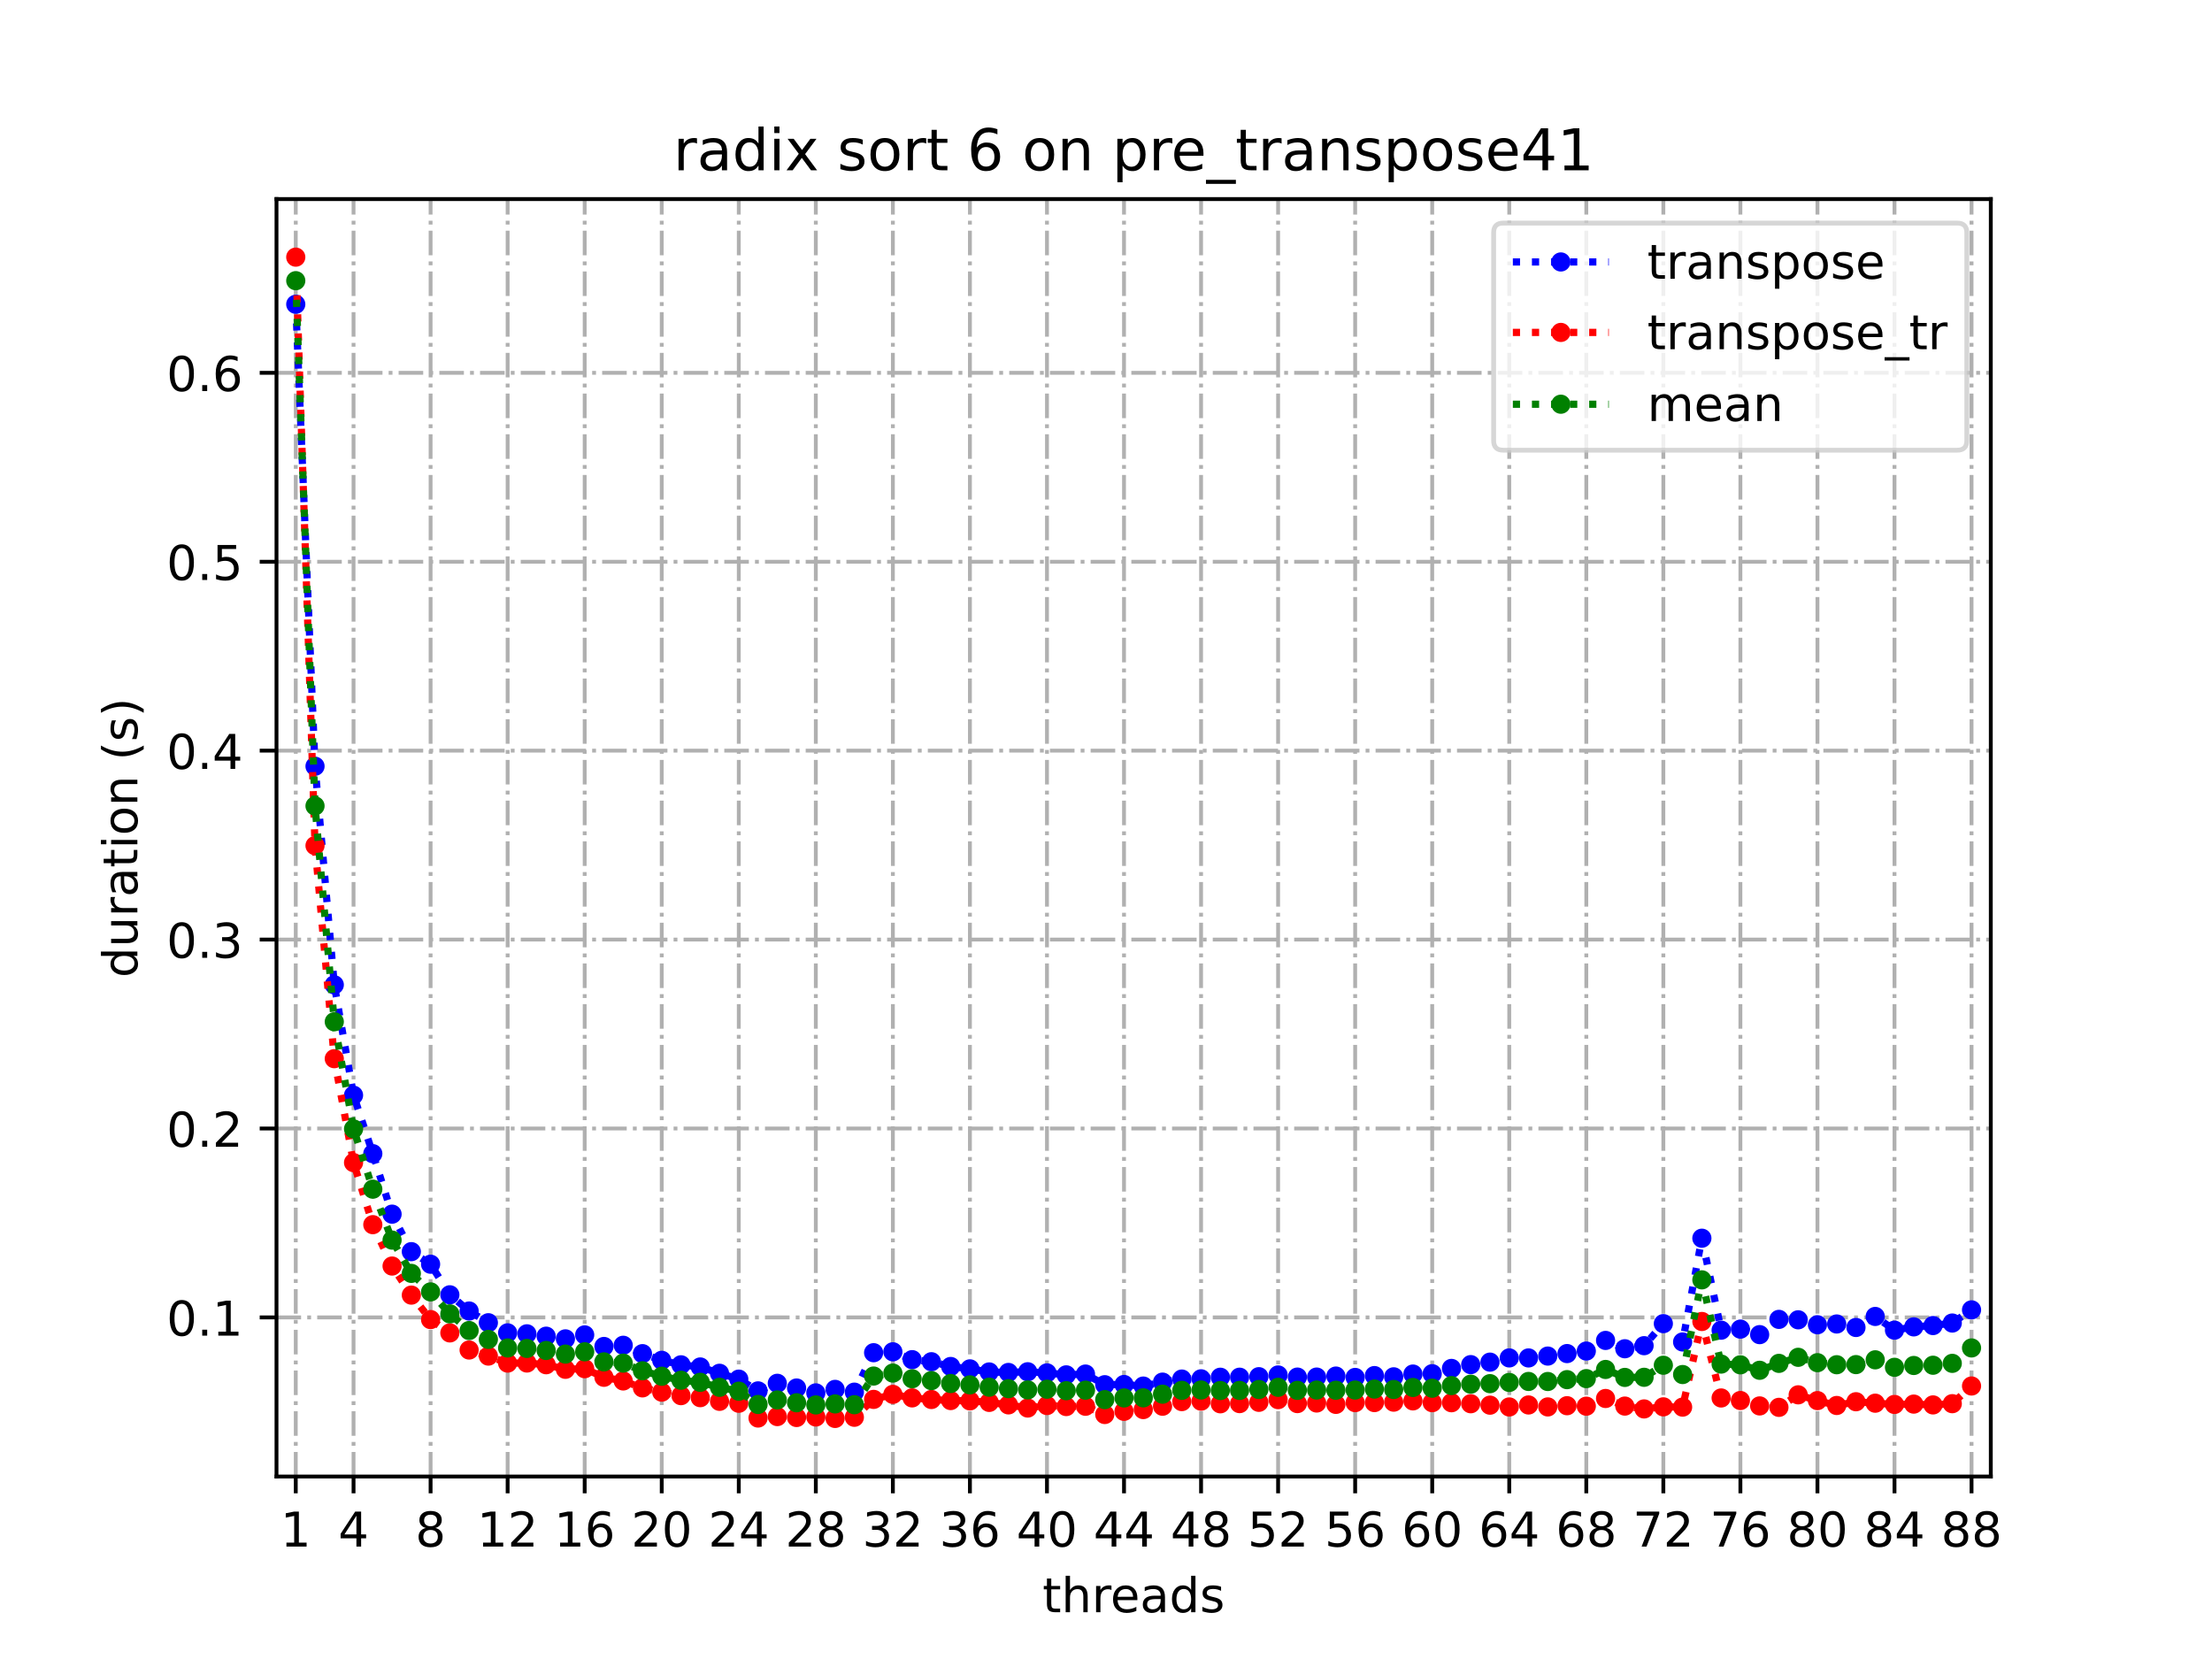 <?xml version="1.0" encoding="utf-8" standalone="no"?>
<!DOCTYPE svg PUBLIC "-//W3C//DTD SVG 1.1//EN"
  "http://www.w3.org/Graphics/SVG/1.1/DTD/svg11.dtd">
<!-- Created with matplotlib (https://matplotlib.org/) -->
<svg height="345.6pt" version="1.1" viewBox="0 0 460.8 345.6" width="460.8pt" xmlns="http://www.w3.org/2000/svg" xmlns:xlink="http://www.w3.org/1999/xlink">
 <defs>
  <style type="text/css">
*{stroke-linecap:butt;stroke-linejoin:round;}
  </style>
 </defs>
 <g id="figure_1">
  <g id="patch_1">
   <path d="M 0 345.6 
L 460.8 345.6 
L 460.8 0 
L 0 0 
z
" style="fill:#ffffff;"/>
  </g>
  <g id="axes_1">
   <g id="patch_2">
    <path d="M 57.6 307.584 
L 414.72 307.584 
L 414.72 41.472 
L 57.6 41.472 
z
" style="fill:#ffffff;"/>
   </g>
   <g id="matplotlib.axis_1">
    <g id="xtick_1">
     <g id="line2d_1">
      <path clip-path="url(#pe77765c09e)" d="M 61.613 307.584 
L 61.613 41.472 
" style="fill:none;stroke:#b0b0b0;stroke-dasharray:5.12,1.28,0.8,1.28;stroke-dashoffset:0;stroke-width:0.8;"/>
     </g>
     <g id="line2d_2">
      <defs>
       <path d="M 0 0 
L 0 3.5 
" id="mcc9872c064" style="stroke:#000000;stroke-width:0.8;"/>
      </defs>
      <g>
       <use style="stroke:#000000;stroke-width:0.8;" x="61.613" xlink:href="#mcc9872c064" y="307.584"/>
      </g>
     </g>
     <g id="text_1">
      <!-- 1 -->
      <defs>
       <path d="M 12.406 8.297 
L 28.516 8.297 
L 28.516 63.922 
L 10.984 60.406 
L 10.984 69.391 
L 28.422 72.906 
L 38.281 72.906 
L 38.281 8.297 
L 54.391 8.297 
L 54.391 0 
L 12.406 0 
z
" id="DejaVuSans-49"/>
      </defs>
      <g transform="translate(58.431 322.182)scale(0.1 -0.1)">
       <use xlink:href="#DejaVuSans-49"/>
      </g>
     </g>
    </g>
    <g id="xtick_2">
     <g id="line2d_3">
      <path clip-path="url(#pe77765c09e)" d="M 73.65 307.584 
L 73.65 41.472 
" style="fill:none;stroke:#b0b0b0;stroke-dasharray:5.12,1.28,0.8,1.28;stroke-dashoffset:0;stroke-width:0.8;"/>
     </g>
     <g id="line2d_4">
      <g>
       <use style="stroke:#000000;stroke-width:0.8;" x="73.65" xlink:href="#mcc9872c064" y="307.584"/>
      </g>
     </g>
     <g id="text_2">
      <!-- 4 -->
      <defs>
       <path d="M 37.797 64.312 
L 12.891 25.391 
L 37.797 25.391 
z
M 35.203 72.906 
L 47.609 72.906 
L 47.609 25.391 
L 58.016 25.391 
L 58.016 17.188 
L 47.609 17.188 
L 47.609 0 
L 37.797 0 
L 37.797 17.188 
L 4.891 17.188 
L 4.891 26.703 
z
" id="DejaVuSans-52"/>
      </defs>
      <g transform="translate(70.469 322.182)scale(0.1 -0.1)">
       <use xlink:href="#DejaVuSans-52"/>
      </g>
     </g>
    </g>
    <g id="xtick_3">
     <g id="line2d_5">
      <path clip-path="url(#pe77765c09e)" d="M 89.701 307.584 
L 89.701 41.472 
" style="fill:none;stroke:#b0b0b0;stroke-dasharray:5.12,1.28,0.8,1.28;stroke-dashoffset:0;stroke-width:0.8;"/>
     </g>
     <g id="line2d_6">
      <g>
       <use style="stroke:#000000;stroke-width:0.8;" x="89.701" xlink:href="#mcc9872c064" y="307.584"/>
      </g>
     </g>
     <g id="text_3">
      <!-- 8 -->
      <defs>
       <path d="M 31.781 34.625 
Q 24.75 34.625 20.719 30.859 
Q 16.703 27.094 16.703 20.516 
Q 16.703 13.922 20.719 10.156 
Q 24.75 6.391 31.781 6.391 
Q 38.812 6.391 42.859 10.172 
Q 46.922 13.969 46.922 20.516 
Q 46.922 27.094 42.891 30.859 
Q 38.875 34.625 31.781 34.625 
z
M 21.922 38.812 
Q 15.578 40.375 12.031 44.719 
Q 8.5 49.078 8.5 55.328 
Q 8.5 64.062 14.719 69.141 
Q 20.953 74.219 31.781 74.219 
Q 42.672 74.219 48.875 69.141 
Q 55.078 64.062 55.078 55.328 
Q 55.078 49.078 51.531 44.719 
Q 48 40.375 41.703 38.812 
Q 48.828 37.156 52.797 32.312 
Q 56.781 27.484 56.781 20.516 
Q 56.781 9.906 50.312 4.234 
Q 43.844 -1.422 31.781 -1.422 
Q 19.734 -1.422 13.25 4.234 
Q 6.781 9.906 6.781 20.516 
Q 6.781 27.484 10.781 32.312 
Q 14.797 37.156 21.922 38.812 
z
M 18.312 54.391 
Q 18.312 48.734 21.844 45.562 
Q 25.391 42.391 31.781 42.391 
Q 38.141 42.391 41.719 45.562 
Q 45.312 48.734 45.312 54.391 
Q 45.312 60.062 41.719 63.234 
Q 38.141 66.406 31.781 66.406 
Q 25.391 66.406 21.844 63.234 
Q 18.312 60.062 18.312 54.391 
z
" id="DejaVuSans-56"/>
      </defs>
      <g transform="translate(86.519 322.182)scale(0.1 -0.1)">
       <use xlink:href="#DejaVuSans-56"/>
      </g>
     </g>
    </g>
    <g id="xtick_4">
     <g id="line2d_7">
      <path clip-path="url(#pe77765c09e)" d="M 105.751 307.584 
L 105.751 41.472 
" style="fill:none;stroke:#b0b0b0;stroke-dasharray:5.12,1.28,0.8,1.28;stroke-dashoffset:0;stroke-width:0.8;"/>
     </g>
     <g id="line2d_8">
      <g>
       <use style="stroke:#000000;stroke-width:0.8;" x="105.751" xlink:href="#mcc9872c064" y="307.584"/>
      </g>
     </g>
     <g id="text_4">
      <!-- 12 -->
      <defs>
       <path d="M 19.188 8.297 
L 53.609 8.297 
L 53.609 0 
L 7.328 0 
L 7.328 8.297 
Q 12.938 14.109 22.625 23.891 
Q 32.328 33.688 34.812 36.531 
Q 39.547 41.844 41.422 45.531 
Q 43.312 49.219 43.312 52.781 
Q 43.312 58.594 39.234 62.25 
Q 35.156 65.922 28.609 65.922 
Q 23.969 65.922 18.812 64.312 
Q 13.672 62.703 7.812 59.422 
L 7.812 69.391 
Q 13.766 71.781 18.938 73 
Q 24.125 74.219 28.422 74.219 
Q 39.75 74.219 46.484 68.547 
Q 53.219 62.891 53.219 53.422 
Q 53.219 48.922 51.531 44.891 
Q 49.859 40.875 45.406 35.406 
Q 44.188 33.984 37.641 27.219 
Q 31.109 20.453 19.188 8.297 
z
" id="DejaVuSans-50"/>
      </defs>
      <g transform="translate(99.389 322.182)scale(0.1 -0.1)">
       <use xlink:href="#DejaVuSans-49"/>
       <use x="63.623" xlink:href="#DejaVuSans-50"/>
      </g>
     </g>
    </g>
    <g id="xtick_5">
     <g id="line2d_9">
      <path clip-path="url(#pe77765c09e)" d="M 121.801 307.584 
L 121.801 41.472 
" style="fill:none;stroke:#b0b0b0;stroke-dasharray:5.12,1.28,0.8,1.28;stroke-dashoffset:0;stroke-width:0.8;"/>
     </g>
     <g id="line2d_10">
      <g>
       <use style="stroke:#000000;stroke-width:0.8;" x="121.801" xlink:href="#mcc9872c064" y="307.584"/>
      </g>
     </g>
     <g id="text_5">
      <!-- 16 -->
      <defs>
       <path d="M 33.016 40.375 
Q 26.375 40.375 22.484 35.828 
Q 18.609 31.297 18.609 23.391 
Q 18.609 15.531 22.484 10.953 
Q 26.375 6.391 33.016 6.391 
Q 39.656 6.391 43.531 10.953 
Q 47.406 15.531 47.406 23.391 
Q 47.406 31.297 43.531 35.828 
Q 39.656 40.375 33.016 40.375 
z
M 52.594 71.297 
L 52.594 62.312 
Q 48.875 64.062 45.094 64.984 
Q 41.312 65.922 37.594 65.922 
Q 27.828 65.922 22.672 59.328 
Q 17.531 52.734 16.797 39.406 
Q 19.672 43.656 24.016 45.922 
Q 28.375 48.188 33.594 48.188 
Q 44.578 48.188 50.953 41.516 
Q 57.328 34.859 57.328 23.391 
Q 57.328 12.156 50.688 5.359 
Q 44.047 -1.422 33.016 -1.422 
Q 20.359 -1.422 13.672 8.266 
Q 6.984 17.969 6.984 36.375 
Q 6.984 53.656 15.188 63.938 
Q 23.391 74.219 37.203 74.219 
Q 40.922 74.219 44.703 73.484 
Q 48.484 72.75 52.594 71.297 
z
" id="DejaVuSans-54"/>
      </defs>
      <g transform="translate(115.439 322.182)scale(0.1 -0.1)">
       <use xlink:href="#DejaVuSans-49"/>
       <use x="63.623" xlink:href="#DejaVuSans-54"/>
      </g>
     </g>
    </g>
    <g id="xtick_6">
     <g id="line2d_11">
      <path clip-path="url(#pe77765c09e)" d="M 137.852 307.584 
L 137.852 41.472 
" style="fill:none;stroke:#b0b0b0;stroke-dasharray:5.12,1.28,0.8,1.28;stroke-dashoffset:0;stroke-width:0.8;"/>
     </g>
     <g id="line2d_12">
      <g>
       <use style="stroke:#000000;stroke-width:0.8;" x="137.852" xlink:href="#mcc9872c064" y="307.584"/>
      </g>
     </g>
     <g id="text_6">
      <!-- 20 -->
      <defs>
       <path d="M 31.781 66.406 
Q 24.172 66.406 20.328 58.906 
Q 16.5 51.422 16.5 36.375 
Q 16.5 21.391 20.328 13.891 
Q 24.172 6.391 31.781 6.391 
Q 39.453 6.391 43.281 13.891 
Q 47.125 21.391 47.125 36.375 
Q 47.125 51.422 43.281 58.906 
Q 39.453 66.406 31.781 66.406 
z
M 31.781 74.219 
Q 44.047 74.219 50.516 64.516 
Q 56.984 54.828 56.984 36.375 
Q 56.984 17.969 50.516 8.266 
Q 44.047 -1.422 31.781 -1.422 
Q 19.531 -1.422 13.062 8.266 
Q 6.594 17.969 6.594 36.375 
Q 6.594 54.828 13.062 64.516 
Q 19.531 74.219 31.781 74.219 
z
" id="DejaVuSans-48"/>
      </defs>
      <g transform="translate(131.489 322.182)scale(0.1 -0.1)">
       <use xlink:href="#DejaVuSans-50"/>
       <use x="63.623" xlink:href="#DejaVuSans-48"/>
      </g>
     </g>
    </g>
    <g id="xtick_7">
     <g id="line2d_13">
      <path clip-path="url(#pe77765c09e)" d="M 153.902 307.584 
L 153.902 41.472 
" style="fill:none;stroke:#b0b0b0;stroke-dasharray:5.12,1.28,0.8,1.28;stroke-dashoffset:0;stroke-width:0.8;"/>
     </g>
     <g id="line2d_14">
      <g>
       <use style="stroke:#000000;stroke-width:0.8;" x="153.902" xlink:href="#mcc9872c064" y="307.584"/>
      </g>
     </g>
     <g id="text_7">
      <!-- 24 -->
      <g transform="translate(147.54 322.182)scale(0.1 -0.1)">
       <use xlink:href="#DejaVuSans-50"/>
       <use x="63.623" xlink:href="#DejaVuSans-52"/>
      </g>
     </g>
    </g>
    <g id="xtick_8">
     <g id="line2d_15">
      <path clip-path="url(#pe77765c09e)" d="M 169.952 307.584 
L 169.952 41.472 
" style="fill:none;stroke:#b0b0b0;stroke-dasharray:5.12,1.28,0.8,1.28;stroke-dashoffset:0;stroke-width:0.8;"/>
     </g>
     <g id="line2d_16">
      <g>
       <use style="stroke:#000000;stroke-width:0.8;" x="169.952" xlink:href="#mcc9872c064" y="307.584"/>
      </g>
     </g>
     <g id="text_8">
      <!-- 28 -->
      <g transform="translate(163.59 322.182)scale(0.1 -0.1)">
       <use xlink:href="#DejaVuSans-50"/>
       <use x="63.623" xlink:href="#DejaVuSans-56"/>
      </g>
     </g>
    </g>
    <g id="xtick_9">
     <g id="line2d_17">
      <path clip-path="url(#pe77765c09e)" d="M 186.003 307.584 
L 186.003 41.472 
" style="fill:none;stroke:#b0b0b0;stroke-dasharray:5.12,1.28,0.8,1.28;stroke-dashoffset:0;stroke-width:0.8;"/>
     </g>
     <g id="line2d_18">
      <g>
       <use style="stroke:#000000;stroke-width:0.8;" x="186.003" xlink:href="#mcc9872c064" y="307.584"/>
      </g>
     </g>
     <g id="text_9">
      <!-- 32 -->
      <defs>
       <path d="M 40.578 39.312 
Q 47.656 37.797 51.625 33 
Q 55.609 28.219 55.609 21.188 
Q 55.609 10.406 48.188 4.484 
Q 40.766 -1.422 27.094 -1.422 
Q 22.516 -1.422 17.656 -0.516 
Q 12.797 0.391 7.625 2.203 
L 7.625 11.719 
Q 11.719 9.328 16.594 8.109 
Q 21.484 6.891 26.812 6.891 
Q 36.078 6.891 40.938 10.547 
Q 45.797 14.203 45.797 21.188 
Q 45.797 27.641 41.281 31.266 
Q 36.766 34.906 28.719 34.906 
L 20.219 34.906 
L 20.219 43.016 
L 29.109 43.016 
Q 36.375 43.016 40.234 45.922 
Q 44.094 48.828 44.094 54.297 
Q 44.094 59.906 40.109 62.906 
Q 36.141 65.922 28.719 65.922 
Q 24.656 65.922 20.016 65.031 
Q 15.375 64.156 9.812 62.312 
L 9.812 71.094 
Q 15.438 72.656 20.344 73.438 
Q 25.25 74.219 29.594 74.219 
Q 40.828 74.219 47.359 69.109 
Q 53.906 64.016 53.906 55.328 
Q 53.906 49.266 50.438 45.094 
Q 46.969 40.922 40.578 39.312 
z
" id="DejaVuSans-51"/>
      </defs>
      <g transform="translate(179.64 322.182)scale(0.1 -0.1)">
       <use xlink:href="#DejaVuSans-51"/>
       <use x="63.623" xlink:href="#DejaVuSans-50"/>
      </g>
     </g>
    </g>
    <g id="xtick_10">
     <g id="line2d_19">
      <path clip-path="url(#pe77765c09e)" d="M 202.053 307.584 
L 202.053 41.472 
" style="fill:none;stroke:#b0b0b0;stroke-dasharray:5.12,1.28,0.8,1.28;stroke-dashoffset:0;stroke-width:0.8;"/>
     </g>
     <g id="line2d_20">
      <g>
       <use style="stroke:#000000;stroke-width:0.8;" x="202.053" xlink:href="#mcc9872c064" y="307.584"/>
      </g>
     </g>
     <g id="text_10">
      <!-- 36 -->
      <g transform="translate(195.691 322.182)scale(0.1 -0.1)">
       <use xlink:href="#DejaVuSans-51"/>
       <use x="63.623" xlink:href="#DejaVuSans-54"/>
      </g>
     </g>
    </g>
    <g id="xtick_11">
     <g id="line2d_21">
      <path clip-path="url(#pe77765c09e)" d="M 218.103 307.584 
L 218.103 41.472 
" style="fill:none;stroke:#b0b0b0;stroke-dasharray:5.12,1.28,0.8,1.28;stroke-dashoffset:0;stroke-width:0.8;"/>
     </g>
     <g id="line2d_22">
      <g>
       <use style="stroke:#000000;stroke-width:0.8;" x="218.103" xlink:href="#mcc9872c064" y="307.584"/>
      </g>
     </g>
     <g id="text_11">
      <!-- 40 -->
      <g transform="translate(211.741 322.182)scale(0.1 -0.1)">
       <use xlink:href="#DejaVuSans-52"/>
       <use x="63.623" xlink:href="#DejaVuSans-48"/>
      </g>
     </g>
    </g>
    <g id="xtick_12">
     <g id="line2d_23">
      <path clip-path="url(#pe77765c09e)" d="M 234.154 307.584 
L 234.154 41.472 
" style="fill:none;stroke:#b0b0b0;stroke-dasharray:5.12,1.28,0.8,1.28;stroke-dashoffset:0;stroke-width:0.8;"/>
     </g>
     <g id="line2d_24">
      <g>
       <use style="stroke:#000000;stroke-width:0.8;" x="234.154" xlink:href="#mcc9872c064" y="307.584"/>
      </g>
     </g>
     <g id="text_12">
      <!-- 44 -->
      <g transform="translate(227.791 322.182)scale(0.1 -0.1)">
       <use xlink:href="#DejaVuSans-52"/>
       <use x="63.623" xlink:href="#DejaVuSans-52"/>
      </g>
     </g>
    </g>
    <g id="xtick_13">
     <g id="line2d_25">
      <path clip-path="url(#pe77765c09e)" d="M 250.204 307.584 
L 250.204 41.472 
" style="fill:none;stroke:#b0b0b0;stroke-dasharray:5.12,1.28,0.8,1.28;stroke-dashoffset:0;stroke-width:0.8;"/>
     </g>
     <g id="line2d_26">
      <g>
       <use style="stroke:#000000;stroke-width:0.8;" x="250.204" xlink:href="#mcc9872c064" y="307.584"/>
      </g>
     </g>
     <g id="text_13">
      <!-- 48 -->
      <g transform="translate(243.842 322.182)scale(0.1 -0.1)">
       <use xlink:href="#DejaVuSans-52"/>
       <use x="63.623" xlink:href="#DejaVuSans-56"/>
      </g>
     </g>
    </g>
    <g id="xtick_14">
     <g id="line2d_27">
      <path clip-path="url(#pe77765c09e)" d="M 266.254 307.584 
L 266.254 41.472 
" style="fill:none;stroke:#b0b0b0;stroke-dasharray:5.12,1.28,0.8,1.28;stroke-dashoffset:0;stroke-width:0.8;"/>
     </g>
     <g id="line2d_28">
      <g>
       <use style="stroke:#000000;stroke-width:0.8;" x="266.254" xlink:href="#mcc9872c064" y="307.584"/>
      </g>
     </g>
     <g id="text_14">
      <!-- 52 -->
      <defs>
       <path d="M 10.797 72.906 
L 49.516 72.906 
L 49.516 64.594 
L 19.828 64.594 
L 19.828 46.734 
Q 21.969 47.469 24.109 47.828 
Q 26.266 48.188 28.422 48.188 
Q 40.625 48.188 47.75 41.5 
Q 54.891 34.812 54.891 23.391 
Q 54.891 11.625 47.562 5.094 
Q 40.234 -1.422 26.906 -1.422 
Q 22.312 -1.422 17.547 -0.641 
Q 12.797 0.141 7.719 1.703 
L 7.719 11.625 
Q 12.109 9.234 16.797 8.062 
Q 21.484 6.891 26.703 6.891 
Q 35.156 6.891 40.078 11.328 
Q 45.016 15.766 45.016 23.391 
Q 45.016 31 40.078 35.438 
Q 35.156 39.891 26.703 39.891 
Q 22.75 39.891 18.812 39.016 
Q 14.891 38.141 10.797 36.281 
z
" id="DejaVuSans-53"/>
      </defs>
      <g transform="translate(259.892 322.182)scale(0.1 -0.1)">
       <use xlink:href="#DejaVuSans-53"/>
       <use x="63.623" xlink:href="#DejaVuSans-50"/>
      </g>
     </g>
    </g>
    <g id="xtick_15">
     <g id="line2d_29">
      <path clip-path="url(#pe77765c09e)" d="M 282.305 307.584 
L 282.305 41.472 
" style="fill:none;stroke:#b0b0b0;stroke-dasharray:5.12,1.28,0.8,1.28;stroke-dashoffset:0;stroke-width:0.8;"/>
     </g>
     <g id="line2d_30">
      <g>
       <use style="stroke:#000000;stroke-width:0.8;" x="282.305" xlink:href="#mcc9872c064" y="307.584"/>
      </g>
     </g>
     <g id="text_15">
      <!-- 56 -->
      <g transform="translate(275.942 322.182)scale(0.1 -0.1)">
       <use xlink:href="#DejaVuSans-53"/>
       <use x="63.623" xlink:href="#DejaVuSans-54"/>
      </g>
     </g>
    </g>
    <g id="xtick_16">
     <g id="line2d_31">
      <path clip-path="url(#pe77765c09e)" d="M 298.355 307.584 
L 298.355 41.472 
" style="fill:none;stroke:#b0b0b0;stroke-dasharray:5.12,1.28,0.8,1.28;stroke-dashoffset:0;stroke-width:0.8;"/>
     </g>
     <g id="line2d_32">
      <g>
       <use style="stroke:#000000;stroke-width:0.8;" x="298.355" xlink:href="#mcc9872c064" y="307.584"/>
      </g>
     </g>
     <g id="text_16">
      <!-- 60 -->
      <g transform="translate(291.993 322.182)scale(0.1 -0.1)">
       <use xlink:href="#DejaVuSans-54"/>
       <use x="63.623" xlink:href="#DejaVuSans-48"/>
      </g>
     </g>
    </g>
    <g id="xtick_17">
     <g id="line2d_33">
      <path clip-path="url(#pe77765c09e)" d="M 314.405 307.584 
L 314.405 41.472 
" style="fill:none;stroke:#b0b0b0;stroke-dasharray:5.12,1.28,0.8,1.28;stroke-dashoffset:0;stroke-width:0.8;"/>
     </g>
     <g id="line2d_34">
      <g>
       <use style="stroke:#000000;stroke-width:0.8;" x="314.405" xlink:href="#mcc9872c064" y="307.584"/>
      </g>
     </g>
     <g id="text_17">
      <!-- 64 -->
      <g transform="translate(308.043 322.182)scale(0.1 -0.1)">
       <use xlink:href="#DejaVuSans-54"/>
       <use x="63.623" xlink:href="#DejaVuSans-52"/>
      </g>
     </g>
    </g>
    <g id="xtick_18">
     <g id="line2d_35">
      <path clip-path="url(#pe77765c09e)" d="M 330.456 307.584 
L 330.456 41.472 
" style="fill:none;stroke:#b0b0b0;stroke-dasharray:5.12,1.28,0.8,1.28;stroke-dashoffset:0;stroke-width:0.8;"/>
     </g>
     <g id="line2d_36">
      <g>
       <use style="stroke:#000000;stroke-width:0.8;" x="330.456" xlink:href="#mcc9872c064" y="307.584"/>
      </g>
     </g>
     <g id="text_18">
      <!-- 68 -->
      <g transform="translate(324.093 322.182)scale(0.1 -0.1)">
       <use xlink:href="#DejaVuSans-54"/>
       <use x="63.623" xlink:href="#DejaVuSans-56"/>
      </g>
     </g>
    </g>
    <g id="xtick_19">
     <g id="line2d_37">
      <path clip-path="url(#pe77765c09e)" d="M 346.506 307.584 
L 346.506 41.472 
" style="fill:none;stroke:#b0b0b0;stroke-dasharray:5.12,1.28,0.8,1.28;stroke-dashoffset:0;stroke-width:0.8;"/>
     </g>
     <g id="line2d_38">
      <g>
       <use style="stroke:#000000;stroke-width:0.8;" x="346.506" xlink:href="#mcc9872c064" y="307.584"/>
      </g>
     </g>
     <g id="text_19">
      <!-- 72 -->
      <defs>
       <path d="M 8.203 72.906 
L 55.078 72.906 
L 55.078 68.703 
L 28.609 0 
L 18.312 0 
L 43.219 64.594 
L 8.203 64.594 
z
" id="DejaVuSans-55"/>
      </defs>
      <g transform="translate(340.144 322.182)scale(0.1 -0.1)">
       <use xlink:href="#DejaVuSans-55"/>
       <use x="63.623" xlink:href="#DejaVuSans-50"/>
      </g>
     </g>
    </g>
    <g id="xtick_20">
     <g id="line2d_39">
      <path clip-path="url(#pe77765c09e)" d="M 362.556 307.584 
L 362.556 41.472 
" style="fill:none;stroke:#b0b0b0;stroke-dasharray:5.12,1.28,0.8,1.28;stroke-dashoffset:0;stroke-width:0.8;"/>
     </g>
     <g id="line2d_40">
      <g>
       <use style="stroke:#000000;stroke-width:0.8;" x="362.556" xlink:href="#mcc9872c064" y="307.584"/>
      </g>
     </g>
     <g id="text_20">
      <!-- 76 -->
      <g transform="translate(356.194 322.182)scale(0.1 -0.1)">
       <use xlink:href="#DejaVuSans-55"/>
       <use x="63.623" xlink:href="#DejaVuSans-54"/>
      </g>
     </g>
    </g>
    <g id="xtick_21">
     <g id="line2d_41">
      <path clip-path="url(#pe77765c09e)" d="M 378.607 307.584 
L 378.607 41.472 
" style="fill:none;stroke:#b0b0b0;stroke-dasharray:5.12,1.28,0.8,1.28;stroke-dashoffset:0;stroke-width:0.8;"/>
     </g>
     <g id="line2d_42">
      <g>
       <use style="stroke:#000000;stroke-width:0.8;" x="378.607" xlink:href="#mcc9872c064" y="307.584"/>
      </g>
     </g>
     <g id="text_21">
      <!-- 80 -->
      <g transform="translate(372.244 322.182)scale(0.1 -0.1)">
       <use xlink:href="#DejaVuSans-56"/>
       <use x="63.623" xlink:href="#DejaVuSans-48"/>
      </g>
     </g>
    </g>
    <g id="xtick_22">
     <g id="line2d_43">
      <path clip-path="url(#pe77765c09e)" d="M 394.657 307.584 
L 394.657 41.472 
" style="fill:none;stroke:#b0b0b0;stroke-dasharray:5.12,1.28,0.8,1.28;stroke-dashoffset:0;stroke-width:0.8;"/>
     </g>
     <g id="line2d_44">
      <g>
       <use style="stroke:#000000;stroke-width:0.8;" x="394.657" xlink:href="#mcc9872c064" y="307.584"/>
      </g>
     </g>
     <g id="text_22">
      <!-- 84 -->
      <g transform="translate(388.295 322.182)scale(0.1 -0.1)">
       <use xlink:href="#DejaVuSans-56"/>
       <use x="63.623" xlink:href="#DejaVuSans-52"/>
      </g>
     </g>
    </g>
    <g id="xtick_23">
     <g id="line2d_45">
      <path clip-path="url(#pe77765c09e)" d="M 410.707 307.584 
L 410.707 41.472 
" style="fill:none;stroke:#b0b0b0;stroke-dasharray:5.12,1.28,0.8,1.28;stroke-dashoffset:0;stroke-width:0.8;"/>
     </g>
     <g id="line2d_46">
      <g>
       <use style="stroke:#000000;stroke-width:0.8;" x="410.707" xlink:href="#mcc9872c064" y="307.584"/>
      </g>
     </g>
     <g id="text_23">
      <!-- 88 -->
      <g transform="translate(404.345 322.182)scale(0.1 -0.1)">
       <use xlink:href="#DejaVuSans-56"/>
       <use x="63.623" xlink:href="#DejaVuSans-56"/>
      </g>
     </g>
    </g>
    <g id="text_24">
     <!-- threads -->
     <defs>
      <path d="M 18.312 70.219 
L 18.312 54.688 
L 36.812 54.688 
L 36.812 47.703 
L 18.312 47.703 
L 18.312 18.016 
Q 18.312 11.328 20.141 9.422 
Q 21.969 7.516 27.594 7.516 
L 36.812 7.516 
L 36.812 0 
L 27.594 0 
Q 17.188 0 13.234 3.875 
Q 9.281 7.766 9.281 18.016 
L 9.281 47.703 
L 2.688 47.703 
L 2.688 54.688 
L 9.281 54.688 
L 9.281 70.219 
z
" id="DejaVuSans-116"/>
      <path d="M 54.891 33.016 
L 54.891 0 
L 45.906 0 
L 45.906 32.719 
Q 45.906 40.484 42.875 44.328 
Q 39.844 48.188 33.797 48.188 
Q 26.516 48.188 22.312 43.547 
Q 18.109 38.922 18.109 30.906 
L 18.109 0 
L 9.078 0 
L 9.078 75.984 
L 18.109 75.984 
L 18.109 46.188 
Q 21.344 51.125 25.703 53.562 
Q 30.078 56 35.797 56 
Q 45.219 56 50.047 50.172 
Q 54.891 44.344 54.891 33.016 
z
" id="DejaVuSans-104"/>
      <path d="M 41.109 46.297 
Q 39.594 47.172 37.812 47.578 
Q 36.031 48 33.891 48 
Q 26.266 48 22.188 43.047 
Q 18.109 38.094 18.109 28.812 
L 18.109 0 
L 9.078 0 
L 9.078 54.688 
L 18.109 54.688 
L 18.109 46.188 
Q 20.953 51.172 25.484 53.578 
Q 30.031 56 36.531 56 
Q 37.453 56 38.578 55.875 
Q 39.703 55.766 41.062 55.516 
z
" id="DejaVuSans-114"/>
      <path d="M 56.203 29.594 
L 56.203 25.203 
L 14.891 25.203 
Q 15.484 15.922 20.484 11.062 
Q 25.484 6.203 34.422 6.203 
Q 39.594 6.203 44.453 7.469 
Q 49.312 8.734 54.109 11.281 
L 54.109 2.781 
Q 49.266 0.734 44.188 -0.344 
Q 39.109 -1.422 33.891 -1.422 
Q 20.797 -1.422 13.156 6.188 
Q 5.516 13.812 5.516 26.812 
Q 5.516 40.234 12.766 48.109 
Q 20.016 56 32.328 56 
Q 43.359 56 49.781 48.891 
Q 56.203 41.797 56.203 29.594 
z
M 47.219 32.234 
Q 47.125 39.594 43.094 43.984 
Q 39.062 48.391 32.422 48.391 
Q 24.906 48.391 20.391 44.141 
Q 15.875 39.891 15.188 32.172 
z
" id="DejaVuSans-101"/>
      <path d="M 34.281 27.484 
Q 23.391 27.484 19.188 25 
Q 14.984 22.516 14.984 16.5 
Q 14.984 11.719 18.141 8.906 
Q 21.297 6.109 26.703 6.109 
Q 34.188 6.109 38.703 11.406 
Q 43.219 16.703 43.219 25.484 
L 43.219 27.484 
z
M 52.203 31.203 
L 52.203 0 
L 43.219 0 
L 43.219 8.297 
Q 40.141 3.328 35.547 0.953 
Q 30.953 -1.422 24.312 -1.422 
Q 15.922 -1.422 10.953 3.297 
Q 6 8.016 6 15.922 
Q 6 25.141 12.172 29.828 
Q 18.359 34.516 30.609 34.516 
L 43.219 34.516 
L 43.219 35.406 
Q 43.219 41.609 39.141 45 
Q 35.062 48.391 27.688 48.391 
Q 23 48.391 18.547 47.266 
Q 14.109 46.141 10.016 43.891 
L 10.016 52.203 
Q 14.938 54.109 19.578 55.047 
Q 24.219 56 28.609 56 
Q 40.484 56 46.344 49.844 
Q 52.203 43.703 52.203 31.203 
z
" id="DejaVuSans-97"/>
      <path d="M 45.406 46.391 
L 45.406 75.984 
L 54.391 75.984 
L 54.391 0 
L 45.406 0 
L 45.406 8.203 
Q 42.578 3.328 38.25 0.953 
Q 33.938 -1.422 27.875 -1.422 
Q 17.969 -1.422 11.734 6.484 
Q 5.516 14.406 5.516 27.297 
Q 5.516 40.188 11.734 48.094 
Q 17.969 56 27.875 56 
Q 33.938 56 38.25 53.625 
Q 42.578 51.266 45.406 46.391 
z
M 14.797 27.297 
Q 14.797 17.391 18.875 11.75 
Q 22.953 6.109 30.078 6.109 
Q 37.203 6.109 41.297 11.75 
Q 45.406 17.391 45.406 27.297 
Q 45.406 37.203 41.297 42.844 
Q 37.203 48.484 30.078 48.484 
Q 22.953 48.484 18.875 42.844 
Q 14.797 37.203 14.797 27.297 
z
" id="DejaVuSans-100"/>
      <path d="M 44.281 53.078 
L 44.281 44.578 
Q 40.484 46.531 36.375 47.5 
Q 32.281 48.484 27.875 48.484 
Q 21.188 48.484 17.844 46.438 
Q 14.5 44.391 14.5 40.281 
Q 14.5 37.156 16.891 35.375 
Q 19.281 33.594 26.516 31.984 
L 29.594 31.297 
Q 39.156 29.25 43.188 25.516 
Q 47.219 21.781 47.219 15.094 
Q 47.219 7.469 41.188 3.016 
Q 35.156 -1.422 24.609 -1.422 
Q 20.219 -1.422 15.453 -0.562 
Q 10.688 0.297 5.422 2 
L 5.422 11.281 
Q 10.406 8.688 15.234 7.391 
Q 20.062 6.109 24.812 6.109 
Q 31.156 6.109 34.562 8.281 
Q 37.984 10.453 37.984 14.406 
Q 37.984 18.062 35.516 20.016 
Q 33.062 21.969 24.703 23.781 
L 21.578 24.516 
Q 13.234 26.266 9.516 29.906 
Q 5.812 33.547 5.812 39.891 
Q 5.812 47.609 11.281 51.797 
Q 16.75 56 26.812 56 
Q 31.781 56 36.172 55.266 
Q 40.578 54.547 44.281 53.078 
z
" id="DejaVuSans-115"/>
     </defs>
     <g transform="translate(217.169 335.861)scale(0.1 -0.1)">
      <use xlink:href="#DejaVuSans-116"/>
      <use x="39.209" xlink:href="#DejaVuSans-104"/>
      <use x="102.588" xlink:href="#DejaVuSans-114"/>
      <use x="141.451" xlink:href="#DejaVuSans-101"/>
      <use x="202.975" xlink:href="#DejaVuSans-97"/>
      <use x="264.254" xlink:href="#DejaVuSans-100"/>
      <use x="327.73" xlink:href="#DejaVuSans-115"/>
     </g>
    </g>
   </g>
   <g id="matplotlib.axis_2">
    <g id="ytick_1">
     <g id="line2d_47">
      <path clip-path="url(#pe77765c09e)" d="M 57.6 274.441 
L 414.72 274.441 
" style="fill:none;stroke:#b0b0b0;stroke-dasharray:5.12,1.28,0.8,1.28;stroke-dashoffset:0;stroke-width:0.8;"/>
     </g>
     <g id="line2d_48">
      <defs>
       <path d="M 0 0 
L -3.5 0 
" id="m501779baf7" style="stroke:#000000;stroke-width:0.8;"/>
      </defs>
      <g>
       <use style="stroke:#000000;stroke-width:0.8;" x="57.6" xlink:href="#m501779baf7" y="274.441"/>
      </g>
     </g>
     <g id="text_25">
      <!-- 0.1 -->
      <defs>
       <path d="M 10.688 12.406 
L 21 12.406 
L 21 0 
L 10.688 0 
z
" id="DejaVuSans-46"/>
      </defs>
      <g transform="translate(34.697 278.24)scale(0.1 -0.1)">
       <use xlink:href="#DejaVuSans-48"/>
       <use x="63.623" xlink:href="#DejaVuSans-46"/>
       <use x="95.41" xlink:href="#DejaVuSans-49"/>
      </g>
     </g>
    </g>
    <g id="ytick_2">
     <g id="line2d_49">
      <path clip-path="url(#pe77765c09e)" d="M 57.6 235.086 
L 414.72 235.086 
" style="fill:none;stroke:#b0b0b0;stroke-dasharray:5.12,1.28,0.8,1.28;stroke-dashoffset:0;stroke-width:0.8;"/>
     </g>
     <g id="line2d_50">
      <g>
       <use style="stroke:#000000;stroke-width:0.8;" x="57.6" xlink:href="#m501779baf7" y="235.086"/>
      </g>
     </g>
     <g id="text_26">
      <!-- 0.2 -->
      <g transform="translate(34.697 238.885)scale(0.1 -0.1)">
       <use xlink:href="#DejaVuSans-48"/>
       <use x="63.623" xlink:href="#DejaVuSans-46"/>
       <use x="95.41" xlink:href="#DejaVuSans-50"/>
      </g>
     </g>
    </g>
    <g id="ytick_3">
     <g id="line2d_51">
      <path clip-path="url(#pe77765c09e)" d="M 57.6 195.731 
L 414.72 195.731 
" style="fill:none;stroke:#b0b0b0;stroke-dasharray:5.12,1.28,0.8,1.28;stroke-dashoffset:0;stroke-width:0.8;"/>
     </g>
     <g id="line2d_52">
      <g>
       <use style="stroke:#000000;stroke-width:0.8;" x="57.6" xlink:href="#m501779baf7" y="195.731"/>
      </g>
     </g>
     <g id="text_27">
      <!-- 0.3 -->
      <g transform="translate(34.697 199.53)scale(0.1 -0.1)">
       <use xlink:href="#DejaVuSans-48"/>
       <use x="63.623" xlink:href="#DejaVuSans-46"/>
       <use x="95.41" xlink:href="#DejaVuSans-51"/>
      </g>
     </g>
    </g>
    <g id="ytick_4">
     <g id="line2d_53">
      <path clip-path="url(#pe77765c09e)" d="M 57.6 156.376 
L 414.72 156.376 
" style="fill:none;stroke:#b0b0b0;stroke-dasharray:5.12,1.28,0.8,1.28;stroke-dashoffset:0;stroke-width:0.8;"/>
     </g>
     <g id="line2d_54">
      <g>
       <use style="stroke:#000000;stroke-width:0.8;" x="57.6" xlink:href="#m501779baf7" y="156.376"/>
      </g>
     </g>
     <g id="text_28">
      <!-- 0.4 -->
      <g transform="translate(34.697 160.175)scale(0.1 -0.1)">
       <use xlink:href="#DejaVuSans-48"/>
       <use x="63.623" xlink:href="#DejaVuSans-46"/>
       <use x="95.41" xlink:href="#DejaVuSans-52"/>
      </g>
     </g>
    </g>
    <g id="ytick_5">
     <g id="line2d_55">
      <path clip-path="url(#pe77765c09e)" d="M 57.6 117.021 
L 414.72 117.021 
" style="fill:none;stroke:#b0b0b0;stroke-dasharray:5.12,1.28,0.8,1.28;stroke-dashoffset:0;stroke-width:0.8;"/>
     </g>
     <g id="line2d_56">
      <g>
       <use style="stroke:#000000;stroke-width:0.8;" x="57.6" xlink:href="#m501779baf7" y="117.021"/>
      </g>
     </g>
     <g id="text_29">
      <!-- 0.5 -->
      <g transform="translate(34.697 120.82)scale(0.1 -0.1)">
       <use xlink:href="#DejaVuSans-48"/>
       <use x="63.623" xlink:href="#DejaVuSans-46"/>
       <use x="95.41" xlink:href="#DejaVuSans-53"/>
      </g>
     </g>
    </g>
    <g id="ytick_6">
     <g id="line2d_57">
      <path clip-path="url(#pe77765c09e)" d="M 57.6 77.666 
L 414.72 77.666 
" style="fill:none;stroke:#b0b0b0;stroke-dasharray:5.12,1.28,0.8,1.28;stroke-dashoffset:0;stroke-width:0.8;"/>
     </g>
     <g id="line2d_58">
      <g>
       <use style="stroke:#000000;stroke-width:0.8;" x="57.6" xlink:href="#m501779baf7" y="77.666"/>
      </g>
     </g>
     <g id="text_30">
      <!-- 0.6 -->
      <g transform="translate(34.697 81.465)scale(0.1 -0.1)">
       <use xlink:href="#DejaVuSans-48"/>
       <use x="63.623" xlink:href="#DejaVuSans-46"/>
       <use x="95.41" xlink:href="#DejaVuSans-54"/>
      </g>
     </g>
    </g>
    <g id="text_31">
     <!-- duration (s) -->
     <defs>
      <path d="M 8.5 21.578 
L 8.5 54.688 
L 17.484 54.688 
L 17.484 21.922 
Q 17.484 14.156 20.5 10.266 
Q 23.531 6.391 29.594 6.391 
Q 36.859 6.391 41.078 11.031 
Q 45.312 15.672 45.312 23.688 
L 45.312 54.688 
L 54.297 54.688 
L 54.297 0 
L 45.312 0 
L 45.312 8.406 
Q 42.047 3.422 37.719 1 
Q 33.406 -1.422 27.688 -1.422 
Q 18.266 -1.422 13.375 4.438 
Q 8.5 10.297 8.5 21.578 
z
M 31.109 56 
z
" id="DejaVuSans-117"/>
      <path d="M 9.422 54.688 
L 18.406 54.688 
L 18.406 0 
L 9.422 0 
z
M 9.422 75.984 
L 18.406 75.984 
L 18.406 64.594 
L 9.422 64.594 
z
" id="DejaVuSans-105"/>
      <path d="M 30.609 48.391 
Q 23.391 48.391 19.188 42.75 
Q 14.984 37.109 14.984 27.297 
Q 14.984 17.484 19.156 11.844 
Q 23.344 6.203 30.609 6.203 
Q 37.797 6.203 41.984 11.859 
Q 46.188 17.531 46.188 27.297 
Q 46.188 37.016 41.984 42.703 
Q 37.797 48.391 30.609 48.391 
z
M 30.609 56 
Q 42.328 56 49.016 48.375 
Q 55.719 40.766 55.719 27.297 
Q 55.719 13.875 49.016 6.219 
Q 42.328 -1.422 30.609 -1.422 
Q 18.844 -1.422 12.172 6.219 
Q 5.516 13.875 5.516 27.297 
Q 5.516 40.766 12.172 48.375 
Q 18.844 56 30.609 56 
z
" id="DejaVuSans-111"/>
      <path d="M 54.891 33.016 
L 54.891 0 
L 45.906 0 
L 45.906 32.719 
Q 45.906 40.484 42.875 44.328 
Q 39.844 48.188 33.797 48.188 
Q 26.516 48.188 22.312 43.547 
Q 18.109 38.922 18.109 30.906 
L 18.109 0 
L 9.078 0 
L 9.078 54.688 
L 18.109 54.688 
L 18.109 46.188 
Q 21.344 51.125 25.703 53.562 
Q 30.078 56 35.797 56 
Q 45.219 56 50.047 50.172 
Q 54.891 44.344 54.891 33.016 
z
" id="DejaVuSans-110"/>
      <path id="DejaVuSans-32"/>
      <path d="M 31 75.875 
Q 24.469 64.656 21.281 53.656 
Q 18.109 42.672 18.109 31.391 
Q 18.109 20.125 21.312 9.062 
Q 24.516 -2 31 -13.188 
L 23.188 -13.188 
Q 15.875 -1.703 12.234 9.375 
Q 8.594 20.453 8.594 31.391 
Q 8.594 42.281 12.203 53.312 
Q 15.828 64.359 23.188 75.875 
z
" id="DejaVuSans-40"/>
      <path d="M 8.016 75.875 
L 15.828 75.875 
Q 23.141 64.359 26.781 53.312 
Q 30.422 42.281 30.422 31.391 
Q 30.422 20.453 26.781 9.375 
Q 23.141 -1.703 15.828 -13.188 
L 8.016 -13.188 
Q 14.5 -2 17.703 9.062 
Q 20.906 20.125 20.906 31.391 
Q 20.906 42.672 17.703 53.656 
Q 14.5 64.656 8.016 75.875 
z
" id="DejaVuSans-41"/>
     </defs>
     <g transform="translate(28.617 203.663)rotate(-90)scale(0.1 -0.1)">
      <use xlink:href="#DejaVuSans-100"/>
      <use x="63.477" xlink:href="#DejaVuSans-117"/>
      <use x="126.855" xlink:href="#DejaVuSans-114"/>
      <use x="167.969" xlink:href="#DejaVuSans-97"/>
      <use x="229.248" xlink:href="#DejaVuSans-116"/>
      <use x="268.457" xlink:href="#DejaVuSans-105"/>
      <use x="296.24" xlink:href="#DejaVuSans-111"/>
      <use x="357.422" xlink:href="#DejaVuSans-110"/>
      <use x="420.801" xlink:href="#DejaVuSans-32"/>
      <use x="452.588" xlink:href="#DejaVuSans-40"/>
      <use x="491.602" xlink:href="#DejaVuSans-115"/>
      <use x="543.701" xlink:href="#DejaVuSans-41"/>
     </g>
    </g>
   </g>
   <g id="line2d_59">
    <path clip-path="url(#pe77765c09e)" d="M 61.613 63.384 
L 65.625 159.621 
L 69.638 205.153 
L 73.65 228.154 
L 77.663 240.33 
L 81.676 252.932 
L 85.688 260.742 
L 89.701 263.361 
L 93.713 269.734 
L 97.726 273.108 
L 101.738 275.551 
L 105.751 277.658 
L 109.764 277.86 
L 113.776 278.354 
L 117.789 278.91 
L 121.801 278.084 
L 125.814 280.495 
L 129.827 280.245 
L 133.839 281.992 
L 137.852 283.381 
L 141.864 284.317 
L 145.877 284.765 
L 149.889 286.081 
L 153.902 287.299 
L 157.915 289.746 
L 161.927 288.167 
L 165.94 289.147 
L 169.952 290.163 
L 173.965 289.434 
L 177.978 290.012 
L 181.99 281.794 
L 186.003 281.604 
L 190.015 283.241 
L 194.028 283.673 
L 198.04 284.665 
L 202.053 285.161 
L 206.066 285.803 
L 210.078 285.907 
L 214.091 285.763 
L 218.103 285.998 
L 222.116 286.411 
L 226.129 286.242 
L 230.141 288.461 
L 234.154 288.418 
L 238.166 288.744 
L 242.179 287.923 
L 246.191 287.284 
L 250.204 287.234 
L 254.217 286.905 
L 258.229 286.899 
L 262.242 286.79 
L 266.254 286.431 
L 270.267 286.874 
L 274.28 286.87 
L 278.292 286.661 
L 282.305 286.946 
L 286.317 286.56 
L 290.33 286.818 
L 294.342 286.242 
L 298.355 286.169 
L 302.368 285.068 
L 306.38 284.277 
L 310.393 283.759 
L 314.405 282.879 
L 318.418 282.884 
L 322.431 282.495 
L 326.443 281.974 
L 330.456 281.451 
L 334.468 279.235 
L 338.481 280.971 
L 342.493 280.329 
L 346.506 275.739 
L 350.519 279.556 
L 354.531 257.943 
L 358.544 277.101 
L 362.556 276.883 
L 366.569 278.029 
L 370.582 274.851 
L 374.594 274.938 
L 378.607 275.971 
L 382.619 275.811 
L 386.632 276.539 
L 390.644 274.24 
L 394.657 277.099 
L 398.67 276.413 
L 402.682 276.139 
L 406.695 275.612 
L 410.707 272.872 
" style="fill:none;stroke:#0000ff;stroke-dasharray:1.5,2.475;stroke-dashoffset:0;stroke-width:1.5;"/>
    <defs>
     <path d="M 0 1.5 
C 0.398 1.5 0.779 1.342 1.061 1.061 
C 1.342 0.779 1.5 0.398 1.5 0 
C 1.5 -0.398 1.342 -0.779 1.061 -1.061 
C 0.779 -1.342 0.398 -1.5 0 -1.5 
C -0.398 -1.5 -0.779 -1.342 -1.061 -1.061 
C -1.342 -0.779 -1.5 -0.398 -1.5 0 
C -1.5 0.398 -1.342 0.779 -1.061 1.061 
C -0.779 1.342 -0.398 1.5 0 1.5 
z
" id="m580117d8de" style="stroke:#0000ff;"/>
    </defs>
    <g clip-path="url(#pe77765c09e)">
     <use style="fill:#0000ff;stroke:#0000ff;" x="61.613" xlink:href="#m580117d8de" y="63.384"/>
     <use style="fill:#0000ff;stroke:#0000ff;" x="65.625" xlink:href="#m580117d8de" y="159.621"/>
     <use style="fill:#0000ff;stroke:#0000ff;" x="69.638" xlink:href="#m580117d8de" y="205.153"/>
     <use style="fill:#0000ff;stroke:#0000ff;" x="73.65" xlink:href="#m580117d8de" y="228.154"/>
     <use style="fill:#0000ff;stroke:#0000ff;" x="77.663" xlink:href="#m580117d8de" y="240.33"/>
     <use style="fill:#0000ff;stroke:#0000ff;" x="81.676" xlink:href="#m580117d8de" y="252.932"/>
     <use style="fill:#0000ff;stroke:#0000ff;" x="85.688" xlink:href="#m580117d8de" y="260.742"/>
     <use style="fill:#0000ff;stroke:#0000ff;" x="89.701" xlink:href="#m580117d8de" y="263.361"/>
     <use style="fill:#0000ff;stroke:#0000ff;" x="93.713" xlink:href="#m580117d8de" y="269.734"/>
     <use style="fill:#0000ff;stroke:#0000ff;" x="97.726" xlink:href="#m580117d8de" y="273.108"/>
     <use style="fill:#0000ff;stroke:#0000ff;" x="101.738" xlink:href="#m580117d8de" y="275.551"/>
     <use style="fill:#0000ff;stroke:#0000ff;" x="105.751" xlink:href="#m580117d8de" y="277.658"/>
     <use style="fill:#0000ff;stroke:#0000ff;" x="109.764" xlink:href="#m580117d8de" y="277.86"/>
     <use style="fill:#0000ff;stroke:#0000ff;" x="113.776" xlink:href="#m580117d8de" y="278.354"/>
     <use style="fill:#0000ff;stroke:#0000ff;" x="117.789" xlink:href="#m580117d8de" y="278.91"/>
     <use style="fill:#0000ff;stroke:#0000ff;" x="121.801" xlink:href="#m580117d8de" y="278.084"/>
     <use style="fill:#0000ff;stroke:#0000ff;" x="125.814" xlink:href="#m580117d8de" y="280.495"/>
     <use style="fill:#0000ff;stroke:#0000ff;" x="129.827" xlink:href="#m580117d8de" y="280.245"/>
     <use style="fill:#0000ff;stroke:#0000ff;" x="133.839" xlink:href="#m580117d8de" y="281.992"/>
     <use style="fill:#0000ff;stroke:#0000ff;" x="137.852" xlink:href="#m580117d8de" y="283.381"/>
     <use style="fill:#0000ff;stroke:#0000ff;" x="141.864" xlink:href="#m580117d8de" y="284.317"/>
     <use style="fill:#0000ff;stroke:#0000ff;" x="145.877" xlink:href="#m580117d8de" y="284.765"/>
     <use style="fill:#0000ff;stroke:#0000ff;" x="149.889" xlink:href="#m580117d8de" y="286.081"/>
     <use style="fill:#0000ff;stroke:#0000ff;" x="153.902" xlink:href="#m580117d8de" y="287.299"/>
     <use style="fill:#0000ff;stroke:#0000ff;" x="157.915" xlink:href="#m580117d8de" y="289.746"/>
     <use style="fill:#0000ff;stroke:#0000ff;" x="161.927" xlink:href="#m580117d8de" y="288.167"/>
     <use style="fill:#0000ff;stroke:#0000ff;" x="165.94" xlink:href="#m580117d8de" y="289.147"/>
     <use style="fill:#0000ff;stroke:#0000ff;" x="169.952" xlink:href="#m580117d8de" y="290.163"/>
     <use style="fill:#0000ff;stroke:#0000ff;" x="173.965" xlink:href="#m580117d8de" y="289.434"/>
     <use style="fill:#0000ff;stroke:#0000ff;" x="177.978" xlink:href="#m580117d8de" y="290.012"/>
     <use style="fill:#0000ff;stroke:#0000ff;" x="181.99" xlink:href="#m580117d8de" y="281.794"/>
     <use style="fill:#0000ff;stroke:#0000ff;" x="186.003" xlink:href="#m580117d8de" y="281.604"/>
     <use style="fill:#0000ff;stroke:#0000ff;" x="190.015" xlink:href="#m580117d8de" y="283.241"/>
     <use style="fill:#0000ff;stroke:#0000ff;" x="194.028" xlink:href="#m580117d8de" y="283.673"/>
     <use style="fill:#0000ff;stroke:#0000ff;" x="198.04" xlink:href="#m580117d8de" y="284.665"/>
     <use style="fill:#0000ff;stroke:#0000ff;" x="202.053" xlink:href="#m580117d8de" y="285.161"/>
     <use style="fill:#0000ff;stroke:#0000ff;" x="206.066" xlink:href="#m580117d8de" y="285.803"/>
     <use style="fill:#0000ff;stroke:#0000ff;" x="210.078" xlink:href="#m580117d8de" y="285.907"/>
     <use style="fill:#0000ff;stroke:#0000ff;" x="214.091" xlink:href="#m580117d8de" y="285.763"/>
     <use style="fill:#0000ff;stroke:#0000ff;" x="218.103" xlink:href="#m580117d8de" y="285.998"/>
     <use style="fill:#0000ff;stroke:#0000ff;" x="222.116" xlink:href="#m580117d8de" y="286.411"/>
     <use style="fill:#0000ff;stroke:#0000ff;" x="226.129" xlink:href="#m580117d8de" y="286.242"/>
     <use style="fill:#0000ff;stroke:#0000ff;" x="230.141" xlink:href="#m580117d8de" y="288.461"/>
     <use style="fill:#0000ff;stroke:#0000ff;" x="234.154" xlink:href="#m580117d8de" y="288.418"/>
     <use style="fill:#0000ff;stroke:#0000ff;" x="238.166" xlink:href="#m580117d8de" y="288.744"/>
     <use style="fill:#0000ff;stroke:#0000ff;" x="242.179" xlink:href="#m580117d8de" y="287.923"/>
     <use style="fill:#0000ff;stroke:#0000ff;" x="246.191" xlink:href="#m580117d8de" y="287.284"/>
     <use style="fill:#0000ff;stroke:#0000ff;" x="250.204" xlink:href="#m580117d8de" y="287.234"/>
     <use style="fill:#0000ff;stroke:#0000ff;" x="254.217" xlink:href="#m580117d8de" y="286.905"/>
     <use style="fill:#0000ff;stroke:#0000ff;" x="258.229" xlink:href="#m580117d8de" y="286.899"/>
     <use style="fill:#0000ff;stroke:#0000ff;" x="262.242" xlink:href="#m580117d8de" y="286.79"/>
     <use style="fill:#0000ff;stroke:#0000ff;" x="266.254" xlink:href="#m580117d8de" y="286.431"/>
     <use style="fill:#0000ff;stroke:#0000ff;" x="270.267" xlink:href="#m580117d8de" y="286.874"/>
     <use style="fill:#0000ff;stroke:#0000ff;" x="274.28" xlink:href="#m580117d8de" y="286.87"/>
     <use style="fill:#0000ff;stroke:#0000ff;" x="278.292" xlink:href="#m580117d8de" y="286.661"/>
     <use style="fill:#0000ff;stroke:#0000ff;" x="282.305" xlink:href="#m580117d8de" y="286.946"/>
     <use style="fill:#0000ff;stroke:#0000ff;" x="286.317" xlink:href="#m580117d8de" y="286.56"/>
     <use style="fill:#0000ff;stroke:#0000ff;" x="290.33" xlink:href="#m580117d8de" y="286.818"/>
     <use style="fill:#0000ff;stroke:#0000ff;" x="294.342" xlink:href="#m580117d8de" y="286.242"/>
     <use style="fill:#0000ff;stroke:#0000ff;" x="298.355" xlink:href="#m580117d8de" y="286.169"/>
     <use style="fill:#0000ff;stroke:#0000ff;" x="302.368" xlink:href="#m580117d8de" y="285.068"/>
     <use style="fill:#0000ff;stroke:#0000ff;" x="306.38" xlink:href="#m580117d8de" y="284.277"/>
     <use style="fill:#0000ff;stroke:#0000ff;" x="310.393" xlink:href="#m580117d8de" y="283.759"/>
     <use style="fill:#0000ff;stroke:#0000ff;" x="314.405" xlink:href="#m580117d8de" y="282.879"/>
     <use style="fill:#0000ff;stroke:#0000ff;" x="318.418" xlink:href="#m580117d8de" y="282.884"/>
     <use style="fill:#0000ff;stroke:#0000ff;" x="322.431" xlink:href="#m580117d8de" y="282.495"/>
     <use style="fill:#0000ff;stroke:#0000ff;" x="326.443" xlink:href="#m580117d8de" y="281.974"/>
     <use style="fill:#0000ff;stroke:#0000ff;" x="330.456" xlink:href="#m580117d8de" y="281.451"/>
     <use style="fill:#0000ff;stroke:#0000ff;" x="334.468" xlink:href="#m580117d8de" y="279.235"/>
     <use style="fill:#0000ff;stroke:#0000ff;" x="338.481" xlink:href="#m580117d8de" y="280.971"/>
     <use style="fill:#0000ff;stroke:#0000ff;" x="342.493" xlink:href="#m580117d8de" y="280.329"/>
     <use style="fill:#0000ff;stroke:#0000ff;" x="346.506" xlink:href="#m580117d8de" y="275.739"/>
     <use style="fill:#0000ff;stroke:#0000ff;" x="350.519" xlink:href="#m580117d8de" y="279.556"/>
     <use style="fill:#0000ff;stroke:#0000ff;" x="354.531" xlink:href="#m580117d8de" y="257.943"/>
     <use style="fill:#0000ff;stroke:#0000ff;" x="358.544" xlink:href="#m580117d8de" y="277.101"/>
     <use style="fill:#0000ff;stroke:#0000ff;" x="362.556" xlink:href="#m580117d8de" y="276.883"/>
     <use style="fill:#0000ff;stroke:#0000ff;" x="366.569" xlink:href="#m580117d8de" y="278.029"/>
     <use style="fill:#0000ff;stroke:#0000ff;" x="370.582" xlink:href="#m580117d8de" y="274.851"/>
     <use style="fill:#0000ff;stroke:#0000ff;" x="374.594" xlink:href="#m580117d8de" y="274.938"/>
     <use style="fill:#0000ff;stroke:#0000ff;" x="378.607" xlink:href="#m580117d8de" y="275.971"/>
     <use style="fill:#0000ff;stroke:#0000ff;" x="382.619" xlink:href="#m580117d8de" y="275.811"/>
     <use style="fill:#0000ff;stroke:#0000ff;" x="386.632" xlink:href="#m580117d8de" y="276.539"/>
     <use style="fill:#0000ff;stroke:#0000ff;" x="390.644" xlink:href="#m580117d8de" y="274.24"/>
     <use style="fill:#0000ff;stroke:#0000ff;" x="394.657" xlink:href="#m580117d8de" y="277.099"/>
     <use style="fill:#0000ff;stroke:#0000ff;" x="398.67" xlink:href="#m580117d8de" y="276.413"/>
     <use style="fill:#0000ff;stroke:#0000ff;" x="402.682" xlink:href="#m580117d8de" y="276.139"/>
     <use style="fill:#0000ff;stroke:#0000ff;" x="406.695" xlink:href="#m580117d8de" y="275.612"/>
     <use style="fill:#0000ff;stroke:#0000ff;" x="410.707" xlink:href="#m580117d8de" y="272.872"/>
    </g>
   </g>
   <g id="line2d_60">
    <path clip-path="url(#pe77765c09e)" d="M 61.613 53.568 
L 65.625 176.161 
L 69.638 220.544 
L 73.65 242.195 
L 77.663 255.121 
L 81.676 263.739 
L 85.688 269.795 
L 89.701 274.893 
L 93.713 277.67 
L 97.726 281.234 
L 101.738 282.496 
L 105.751 283.958 
L 109.764 283.94 
L 113.776 284.298 
L 117.789 285.251 
L 121.801 285.124 
L 125.814 286.913 
L 129.827 287.679 
L 133.839 289.121 
L 137.852 290.008 
L 141.864 290.737 
L 145.877 291.158 
L 149.889 291.923 
L 153.902 292.324 
L 157.915 295.4 
L 161.927 295.098 
L 165.94 295.291 
L 169.952 295.183 
L 173.965 295.488 
L 177.978 295.243 
L 181.99 291.518 
L 186.003 290.473 
L 190.015 291.206 
L 194.028 291.541 
L 198.04 291.76 
L 202.053 291.83 
L 206.066 292.146 
L 210.078 292.661 
L 214.091 293.317 
L 218.103 292.797 
L 222.116 293.009 
L 226.129 292.95 
L 230.141 294.666 
L 234.154 294.007 
L 238.166 293.639 
L 242.179 292.942 
L 246.191 291.977 
L 250.204 291.888 
L 254.217 292.436 
L 258.229 292.396 
L 262.242 292.128 
L 266.254 291.571 
L 270.267 292.393 
L 274.28 292.271 
L 278.292 292.557 
L 282.305 292.19 
L 286.317 292.182 
L 290.33 292.093 
L 294.342 291.829 
L 298.355 292.201 
L 302.368 292.214 
L 306.38 292.424 
L 310.393 292.723 
L 314.405 293.095 
L 318.418 292.681 
L 322.431 293.088 
L 326.443 292.834 
L 330.456 292.933 
L 334.468 291.33 
L 338.481 292.912 
L 342.493 293.504 
L 346.506 293.071 
L 350.519 293.128 
L 354.531 275.29 
L 358.544 291.223 
L 362.556 291.752 
L 366.569 292.88 
L 370.582 293.178 
L 374.594 290.568 
L 378.607 291.771 
L 382.619 292.787 
L 386.632 292.006 
L 390.644 292.311 
L 394.657 292.57 
L 398.67 292.5 
L 402.682 292.67 
L 406.695 292.413 
L 410.707 288.729 
" style="fill:none;stroke:#ff0000;stroke-dasharray:1.5,2.475;stroke-dashoffset:0;stroke-width:1.5;"/>
    <defs>
     <path d="M 0 1.5 
C 0.398 1.5 0.779 1.342 1.061 1.061 
C 1.342 0.779 1.5 0.398 1.5 0 
C 1.5 -0.398 1.342 -0.779 1.061 -1.061 
C 0.779 -1.342 0.398 -1.5 0 -1.5 
C -0.398 -1.5 -0.779 -1.342 -1.061 -1.061 
C -1.342 -0.779 -1.5 -0.398 -1.5 0 
C -1.5 0.398 -1.342 0.779 -1.061 1.061 
C -0.779 1.342 -0.398 1.5 0 1.5 
z
" id="m9e261960b3" style="stroke:#ff0000;"/>
    </defs>
    <g clip-path="url(#pe77765c09e)">
     <use style="fill:#ff0000;stroke:#ff0000;" x="61.613" xlink:href="#m9e261960b3" y="53.568"/>
     <use style="fill:#ff0000;stroke:#ff0000;" x="65.625" xlink:href="#m9e261960b3" y="176.161"/>
     <use style="fill:#ff0000;stroke:#ff0000;" x="69.638" xlink:href="#m9e261960b3" y="220.544"/>
     <use style="fill:#ff0000;stroke:#ff0000;" x="73.65" xlink:href="#m9e261960b3" y="242.195"/>
     <use style="fill:#ff0000;stroke:#ff0000;" x="77.663" xlink:href="#m9e261960b3" y="255.121"/>
     <use style="fill:#ff0000;stroke:#ff0000;" x="81.676" xlink:href="#m9e261960b3" y="263.739"/>
     <use style="fill:#ff0000;stroke:#ff0000;" x="85.688" xlink:href="#m9e261960b3" y="269.795"/>
     <use style="fill:#ff0000;stroke:#ff0000;" x="89.701" xlink:href="#m9e261960b3" y="274.893"/>
     <use style="fill:#ff0000;stroke:#ff0000;" x="93.713" xlink:href="#m9e261960b3" y="277.67"/>
     <use style="fill:#ff0000;stroke:#ff0000;" x="97.726" xlink:href="#m9e261960b3" y="281.234"/>
     <use style="fill:#ff0000;stroke:#ff0000;" x="101.738" xlink:href="#m9e261960b3" y="282.496"/>
     <use style="fill:#ff0000;stroke:#ff0000;" x="105.751" xlink:href="#m9e261960b3" y="283.958"/>
     <use style="fill:#ff0000;stroke:#ff0000;" x="109.764" xlink:href="#m9e261960b3" y="283.94"/>
     <use style="fill:#ff0000;stroke:#ff0000;" x="113.776" xlink:href="#m9e261960b3" y="284.298"/>
     <use style="fill:#ff0000;stroke:#ff0000;" x="117.789" xlink:href="#m9e261960b3" y="285.251"/>
     <use style="fill:#ff0000;stroke:#ff0000;" x="121.801" xlink:href="#m9e261960b3" y="285.124"/>
     <use style="fill:#ff0000;stroke:#ff0000;" x="125.814" xlink:href="#m9e261960b3" y="286.913"/>
     <use style="fill:#ff0000;stroke:#ff0000;" x="129.827" xlink:href="#m9e261960b3" y="287.679"/>
     <use style="fill:#ff0000;stroke:#ff0000;" x="133.839" xlink:href="#m9e261960b3" y="289.121"/>
     <use style="fill:#ff0000;stroke:#ff0000;" x="137.852" xlink:href="#m9e261960b3" y="290.008"/>
     <use style="fill:#ff0000;stroke:#ff0000;" x="141.864" xlink:href="#m9e261960b3" y="290.737"/>
     <use style="fill:#ff0000;stroke:#ff0000;" x="145.877" xlink:href="#m9e261960b3" y="291.158"/>
     <use style="fill:#ff0000;stroke:#ff0000;" x="149.889" xlink:href="#m9e261960b3" y="291.923"/>
     <use style="fill:#ff0000;stroke:#ff0000;" x="153.902" xlink:href="#m9e261960b3" y="292.324"/>
     <use style="fill:#ff0000;stroke:#ff0000;" x="157.915" xlink:href="#m9e261960b3" y="295.4"/>
     <use style="fill:#ff0000;stroke:#ff0000;" x="161.927" xlink:href="#m9e261960b3" y="295.098"/>
     <use style="fill:#ff0000;stroke:#ff0000;" x="165.94" xlink:href="#m9e261960b3" y="295.291"/>
     <use style="fill:#ff0000;stroke:#ff0000;" x="169.952" xlink:href="#m9e261960b3" y="295.183"/>
     <use style="fill:#ff0000;stroke:#ff0000;" x="173.965" xlink:href="#m9e261960b3" y="295.488"/>
     <use style="fill:#ff0000;stroke:#ff0000;" x="177.978" xlink:href="#m9e261960b3" y="295.243"/>
     <use style="fill:#ff0000;stroke:#ff0000;" x="181.99" xlink:href="#m9e261960b3" y="291.518"/>
     <use style="fill:#ff0000;stroke:#ff0000;" x="186.003" xlink:href="#m9e261960b3" y="290.473"/>
     <use style="fill:#ff0000;stroke:#ff0000;" x="190.015" xlink:href="#m9e261960b3" y="291.206"/>
     <use style="fill:#ff0000;stroke:#ff0000;" x="194.028" xlink:href="#m9e261960b3" y="291.541"/>
     <use style="fill:#ff0000;stroke:#ff0000;" x="198.04" xlink:href="#m9e261960b3" y="291.76"/>
     <use style="fill:#ff0000;stroke:#ff0000;" x="202.053" xlink:href="#m9e261960b3" y="291.83"/>
     <use style="fill:#ff0000;stroke:#ff0000;" x="206.066" xlink:href="#m9e261960b3" y="292.146"/>
     <use style="fill:#ff0000;stroke:#ff0000;" x="210.078" xlink:href="#m9e261960b3" y="292.661"/>
     <use style="fill:#ff0000;stroke:#ff0000;" x="214.091" xlink:href="#m9e261960b3" y="293.317"/>
     <use style="fill:#ff0000;stroke:#ff0000;" x="218.103" xlink:href="#m9e261960b3" y="292.797"/>
     <use style="fill:#ff0000;stroke:#ff0000;" x="222.116" xlink:href="#m9e261960b3" y="293.009"/>
     <use style="fill:#ff0000;stroke:#ff0000;" x="226.129" xlink:href="#m9e261960b3" y="292.95"/>
     <use style="fill:#ff0000;stroke:#ff0000;" x="230.141" xlink:href="#m9e261960b3" y="294.666"/>
     <use style="fill:#ff0000;stroke:#ff0000;" x="234.154" xlink:href="#m9e261960b3" y="294.007"/>
     <use style="fill:#ff0000;stroke:#ff0000;" x="238.166" xlink:href="#m9e261960b3" y="293.639"/>
     <use style="fill:#ff0000;stroke:#ff0000;" x="242.179" xlink:href="#m9e261960b3" y="292.942"/>
     <use style="fill:#ff0000;stroke:#ff0000;" x="246.191" xlink:href="#m9e261960b3" y="291.977"/>
     <use style="fill:#ff0000;stroke:#ff0000;" x="250.204" xlink:href="#m9e261960b3" y="291.888"/>
     <use style="fill:#ff0000;stroke:#ff0000;" x="254.217" xlink:href="#m9e261960b3" y="292.436"/>
     <use style="fill:#ff0000;stroke:#ff0000;" x="258.229" xlink:href="#m9e261960b3" y="292.396"/>
     <use style="fill:#ff0000;stroke:#ff0000;" x="262.242" xlink:href="#m9e261960b3" y="292.128"/>
     <use style="fill:#ff0000;stroke:#ff0000;" x="266.254" xlink:href="#m9e261960b3" y="291.571"/>
     <use style="fill:#ff0000;stroke:#ff0000;" x="270.267" xlink:href="#m9e261960b3" y="292.393"/>
     <use style="fill:#ff0000;stroke:#ff0000;" x="274.28" xlink:href="#m9e261960b3" y="292.271"/>
     <use style="fill:#ff0000;stroke:#ff0000;" x="278.292" xlink:href="#m9e261960b3" y="292.557"/>
     <use style="fill:#ff0000;stroke:#ff0000;" x="282.305" xlink:href="#m9e261960b3" y="292.19"/>
     <use style="fill:#ff0000;stroke:#ff0000;" x="286.317" xlink:href="#m9e261960b3" y="292.182"/>
     <use style="fill:#ff0000;stroke:#ff0000;" x="290.33" xlink:href="#m9e261960b3" y="292.093"/>
     <use style="fill:#ff0000;stroke:#ff0000;" x="294.342" xlink:href="#m9e261960b3" y="291.829"/>
     <use style="fill:#ff0000;stroke:#ff0000;" x="298.355" xlink:href="#m9e261960b3" y="292.201"/>
     <use style="fill:#ff0000;stroke:#ff0000;" x="302.368" xlink:href="#m9e261960b3" y="292.214"/>
     <use style="fill:#ff0000;stroke:#ff0000;" x="306.38" xlink:href="#m9e261960b3" y="292.424"/>
     <use style="fill:#ff0000;stroke:#ff0000;" x="310.393" xlink:href="#m9e261960b3" y="292.723"/>
     <use style="fill:#ff0000;stroke:#ff0000;" x="314.405" xlink:href="#m9e261960b3" y="293.095"/>
     <use style="fill:#ff0000;stroke:#ff0000;" x="318.418" xlink:href="#m9e261960b3" y="292.681"/>
     <use style="fill:#ff0000;stroke:#ff0000;" x="322.431" xlink:href="#m9e261960b3" y="293.088"/>
     <use style="fill:#ff0000;stroke:#ff0000;" x="326.443" xlink:href="#m9e261960b3" y="292.834"/>
     <use style="fill:#ff0000;stroke:#ff0000;" x="330.456" xlink:href="#m9e261960b3" y="292.933"/>
     <use style="fill:#ff0000;stroke:#ff0000;" x="334.468" xlink:href="#m9e261960b3" y="291.33"/>
     <use style="fill:#ff0000;stroke:#ff0000;" x="338.481" xlink:href="#m9e261960b3" y="292.912"/>
     <use style="fill:#ff0000;stroke:#ff0000;" x="342.493" xlink:href="#m9e261960b3" y="293.504"/>
     <use style="fill:#ff0000;stroke:#ff0000;" x="346.506" xlink:href="#m9e261960b3" y="293.071"/>
     <use style="fill:#ff0000;stroke:#ff0000;" x="350.519" xlink:href="#m9e261960b3" y="293.128"/>
     <use style="fill:#ff0000;stroke:#ff0000;" x="354.531" xlink:href="#m9e261960b3" y="275.29"/>
     <use style="fill:#ff0000;stroke:#ff0000;" x="358.544" xlink:href="#m9e261960b3" y="291.223"/>
     <use style="fill:#ff0000;stroke:#ff0000;" x="362.556" xlink:href="#m9e261960b3" y="291.752"/>
     <use style="fill:#ff0000;stroke:#ff0000;" x="366.569" xlink:href="#m9e261960b3" y="292.88"/>
     <use style="fill:#ff0000;stroke:#ff0000;" x="370.582" xlink:href="#m9e261960b3" y="293.178"/>
     <use style="fill:#ff0000;stroke:#ff0000;" x="374.594" xlink:href="#m9e261960b3" y="290.568"/>
     <use style="fill:#ff0000;stroke:#ff0000;" x="378.607" xlink:href="#m9e261960b3" y="291.771"/>
     <use style="fill:#ff0000;stroke:#ff0000;" x="382.619" xlink:href="#m9e261960b3" y="292.787"/>
     <use style="fill:#ff0000;stroke:#ff0000;" x="386.632" xlink:href="#m9e261960b3" y="292.006"/>
     <use style="fill:#ff0000;stroke:#ff0000;" x="390.644" xlink:href="#m9e261960b3" y="292.311"/>
     <use style="fill:#ff0000;stroke:#ff0000;" x="394.657" xlink:href="#m9e261960b3" y="292.57"/>
     <use style="fill:#ff0000;stroke:#ff0000;" x="398.67" xlink:href="#m9e261960b3" y="292.5"/>
     <use style="fill:#ff0000;stroke:#ff0000;" x="402.682" xlink:href="#m9e261960b3" y="292.67"/>
     <use style="fill:#ff0000;stroke:#ff0000;" x="406.695" xlink:href="#m9e261960b3" y="292.413"/>
     <use style="fill:#ff0000;stroke:#ff0000;" x="410.707" xlink:href="#m9e261960b3" y="288.729"/>
    </g>
   </g>
   <g id="line2d_61">
    <path clip-path="url(#pe77765c09e)" d="M 61.613 58.476 
L 65.625 167.891 
L 69.638 212.848 
L 73.65 235.175 
L 77.663 247.725 
L 81.676 258.336 
L 85.688 265.269 
L 89.701 269.127 
L 93.713 273.702 
L 97.726 277.171 
L 101.738 279.023 
L 105.751 280.808 
L 109.764 280.9 
L 113.776 281.326 
L 117.789 282.081 
L 121.801 281.604 
L 125.814 283.704 
L 129.827 283.962 
L 133.839 285.556 
L 137.852 286.695 
L 141.864 287.527 
L 145.877 287.962 
L 149.889 289.002 
L 153.902 289.812 
L 157.915 292.573 
L 161.927 291.632 
L 165.94 292.219 
L 169.952 292.673 
L 173.965 292.461 
L 177.978 292.627 
L 181.99 286.656 
L 186.003 286.039 
L 190.015 287.223 
L 194.028 287.607 
L 198.04 288.213 
L 202.053 288.495 
L 206.066 288.975 
L 210.078 289.284 
L 214.091 289.54 
L 218.103 289.398 
L 222.116 289.71 
L 226.129 289.596 
L 230.141 291.563 
L 234.154 291.213 
L 238.166 291.192 
L 242.179 290.432 
L 246.191 289.631 
L 250.204 289.561 
L 254.217 289.67 
L 258.229 289.648 
L 262.242 289.459 
L 266.254 289.001 
L 270.267 289.634 
L 274.28 289.571 
L 278.292 289.609 
L 282.305 289.568 
L 286.317 289.371 
L 290.33 289.456 
L 294.342 289.035 
L 298.355 289.185 
L 302.368 288.641 
L 306.38 288.35 
L 310.393 288.241 
L 314.405 287.987 
L 318.418 287.782 
L 322.431 287.791 
L 326.443 287.404 
L 330.456 287.192 
L 334.468 285.283 
L 338.481 286.941 
L 342.493 286.916 
L 346.506 284.405 
L 350.519 286.342 
L 354.531 266.616 
L 358.544 284.162 
L 362.556 284.317 
L 366.569 285.455 
L 370.582 284.015 
L 374.594 282.753 
L 378.607 283.871 
L 382.619 284.299 
L 386.632 284.272 
L 390.644 283.276 
L 394.657 284.835 
L 398.67 284.456 
L 402.682 284.405 
L 406.695 284.012 
L 410.707 280.801 
" style="fill:none;stroke:#008000;stroke-dasharray:1.5,2.475;stroke-dashoffset:0;stroke-width:1.5;"/>
    <defs>
     <path d="M 0 1.5 
C 0.398 1.5 0.779 1.342 1.061 1.061 
C 1.342 0.779 1.5 0.398 1.5 0 
C 1.5 -0.398 1.342 -0.779 1.061 -1.061 
C 0.779 -1.342 0.398 -1.5 0 -1.5 
C -0.398 -1.5 -0.779 -1.342 -1.061 -1.061 
C -1.342 -0.779 -1.5 -0.398 -1.5 0 
C -1.5 0.398 -1.342 0.779 -1.061 1.061 
C -0.779 1.342 -0.398 1.5 0 1.5 
z
" id="macc82364f9" style="stroke:#008000;"/>
    </defs>
    <g clip-path="url(#pe77765c09e)">
     <use style="fill:#008000;stroke:#008000;" x="61.613" xlink:href="#macc82364f9" y="58.476"/>
     <use style="fill:#008000;stroke:#008000;" x="65.625" xlink:href="#macc82364f9" y="167.891"/>
     <use style="fill:#008000;stroke:#008000;" x="69.638" xlink:href="#macc82364f9" y="212.848"/>
     <use style="fill:#008000;stroke:#008000;" x="73.65" xlink:href="#macc82364f9" y="235.175"/>
     <use style="fill:#008000;stroke:#008000;" x="77.663" xlink:href="#macc82364f9" y="247.725"/>
     <use style="fill:#008000;stroke:#008000;" x="81.676" xlink:href="#macc82364f9" y="258.336"/>
     <use style="fill:#008000;stroke:#008000;" x="85.688" xlink:href="#macc82364f9" y="265.269"/>
     <use style="fill:#008000;stroke:#008000;" x="89.701" xlink:href="#macc82364f9" y="269.127"/>
     <use style="fill:#008000;stroke:#008000;" x="93.713" xlink:href="#macc82364f9" y="273.702"/>
     <use style="fill:#008000;stroke:#008000;" x="97.726" xlink:href="#macc82364f9" y="277.171"/>
     <use style="fill:#008000;stroke:#008000;" x="101.738" xlink:href="#macc82364f9" y="279.023"/>
     <use style="fill:#008000;stroke:#008000;" x="105.751" xlink:href="#macc82364f9" y="280.808"/>
     <use style="fill:#008000;stroke:#008000;" x="109.764" xlink:href="#macc82364f9" y="280.9"/>
     <use style="fill:#008000;stroke:#008000;" x="113.776" xlink:href="#macc82364f9" y="281.326"/>
     <use style="fill:#008000;stroke:#008000;" x="117.789" xlink:href="#macc82364f9" y="282.081"/>
     <use style="fill:#008000;stroke:#008000;" x="121.801" xlink:href="#macc82364f9" y="281.604"/>
     <use style="fill:#008000;stroke:#008000;" x="125.814" xlink:href="#macc82364f9" y="283.704"/>
     <use style="fill:#008000;stroke:#008000;" x="129.827" xlink:href="#macc82364f9" y="283.962"/>
     <use style="fill:#008000;stroke:#008000;" x="133.839" xlink:href="#macc82364f9" y="285.556"/>
     <use style="fill:#008000;stroke:#008000;" x="137.852" xlink:href="#macc82364f9" y="286.695"/>
     <use style="fill:#008000;stroke:#008000;" x="141.864" xlink:href="#macc82364f9" y="287.527"/>
     <use style="fill:#008000;stroke:#008000;" x="145.877" xlink:href="#macc82364f9" y="287.962"/>
     <use style="fill:#008000;stroke:#008000;" x="149.889" xlink:href="#macc82364f9" y="289.002"/>
     <use style="fill:#008000;stroke:#008000;" x="153.902" xlink:href="#macc82364f9" y="289.812"/>
     <use style="fill:#008000;stroke:#008000;" x="157.915" xlink:href="#macc82364f9" y="292.573"/>
     <use style="fill:#008000;stroke:#008000;" x="161.927" xlink:href="#macc82364f9" y="291.632"/>
     <use style="fill:#008000;stroke:#008000;" x="165.94" xlink:href="#macc82364f9" y="292.219"/>
     <use style="fill:#008000;stroke:#008000;" x="169.952" xlink:href="#macc82364f9" y="292.673"/>
     <use style="fill:#008000;stroke:#008000;" x="173.965" xlink:href="#macc82364f9" y="292.461"/>
     <use style="fill:#008000;stroke:#008000;" x="177.978" xlink:href="#macc82364f9" y="292.627"/>
     <use style="fill:#008000;stroke:#008000;" x="181.99" xlink:href="#macc82364f9" y="286.656"/>
     <use style="fill:#008000;stroke:#008000;" x="186.003" xlink:href="#macc82364f9" y="286.039"/>
     <use style="fill:#008000;stroke:#008000;" x="190.015" xlink:href="#macc82364f9" y="287.223"/>
     <use style="fill:#008000;stroke:#008000;" x="194.028" xlink:href="#macc82364f9" y="287.607"/>
     <use style="fill:#008000;stroke:#008000;" x="198.04" xlink:href="#macc82364f9" y="288.213"/>
     <use style="fill:#008000;stroke:#008000;" x="202.053" xlink:href="#macc82364f9" y="288.495"/>
     <use style="fill:#008000;stroke:#008000;" x="206.066" xlink:href="#macc82364f9" y="288.975"/>
     <use style="fill:#008000;stroke:#008000;" x="210.078" xlink:href="#macc82364f9" y="289.284"/>
     <use style="fill:#008000;stroke:#008000;" x="214.091" xlink:href="#macc82364f9" y="289.54"/>
     <use style="fill:#008000;stroke:#008000;" x="218.103" xlink:href="#macc82364f9" y="289.398"/>
     <use style="fill:#008000;stroke:#008000;" x="222.116" xlink:href="#macc82364f9" y="289.71"/>
     <use style="fill:#008000;stroke:#008000;" x="226.129" xlink:href="#macc82364f9" y="289.596"/>
     <use style="fill:#008000;stroke:#008000;" x="230.141" xlink:href="#macc82364f9" y="291.563"/>
     <use style="fill:#008000;stroke:#008000;" x="234.154" xlink:href="#macc82364f9" y="291.213"/>
     <use style="fill:#008000;stroke:#008000;" x="238.166" xlink:href="#macc82364f9" y="291.192"/>
     <use style="fill:#008000;stroke:#008000;" x="242.179" xlink:href="#macc82364f9" y="290.432"/>
     <use style="fill:#008000;stroke:#008000;" x="246.191" xlink:href="#macc82364f9" y="289.631"/>
     <use style="fill:#008000;stroke:#008000;" x="250.204" xlink:href="#macc82364f9" y="289.561"/>
     <use style="fill:#008000;stroke:#008000;" x="254.217" xlink:href="#macc82364f9" y="289.67"/>
     <use style="fill:#008000;stroke:#008000;" x="258.229" xlink:href="#macc82364f9" y="289.648"/>
     <use style="fill:#008000;stroke:#008000;" x="262.242" xlink:href="#macc82364f9" y="289.459"/>
     <use style="fill:#008000;stroke:#008000;" x="266.254" xlink:href="#macc82364f9" y="289.001"/>
     <use style="fill:#008000;stroke:#008000;" x="270.267" xlink:href="#macc82364f9" y="289.634"/>
     <use style="fill:#008000;stroke:#008000;" x="274.28" xlink:href="#macc82364f9" y="289.571"/>
     <use style="fill:#008000;stroke:#008000;" x="278.292" xlink:href="#macc82364f9" y="289.609"/>
     <use style="fill:#008000;stroke:#008000;" x="282.305" xlink:href="#macc82364f9" y="289.568"/>
     <use style="fill:#008000;stroke:#008000;" x="286.317" xlink:href="#macc82364f9" y="289.371"/>
     <use style="fill:#008000;stroke:#008000;" x="290.33" xlink:href="#macc82364f9" y="289.456"/>
     <use style="fill:#008000;stroke:#008000;" x="294.342" xlink:href="#macc82364f9" y="289.035"/>
     <use style="fill:#008000;stroke:#008000;" x="298.355" xlink:href="#macc82364f9" y="289.185"/>
     <use style="fill:#008000;stroke:#008000;" x="302.368" xlink:href="#macc82364f9" y="288.641"/>
     <use style="fill:#008000;stroke:#008000;" x="306.38" xlink:href="#macc82364f9" y="288.35"/>
     <use style="fill:#008000;stroke:#008000;" x="310.393" xlink:href="#macc82364f9" y="288.241"/>
     <use style="fill:#008000;stroke:#008000;" x="314.405" xlink:href="#macc82364f9" y="287.987"/>
     <use style="fill:#008000;stroke:#008000;" x="318.418" xlink:href="#macc82364f9" y="287.782"/>
     <use style="fill:#008000;stroke:#008000;" x="322.431" xlink:href="#macc82364f9" y="287.791"/>
     <use style="fill:#008000;stroke:#008000;" x="326.443" xlink:href="#macc82364f9" y="287.404"/>
     <use style="fill:#008000;stroke:#008000;" x="330.456" xlink:href="#macc82364f9" y="287.192"/>
     <use style="fill:#008000;stroke:#008000;" x="334.468" xlink:href="#macc82364f9" y="285.283"/>
     <use style="fill:#008000;stroke:#008000;" x="338.481" xlink:href="#macc82364f9" y="286.941"/>
     <use style="fill:#008000;stroke:#008000;" x="342.493" xlink:href="#macc82364f9" y="286.916"/>
     <use style="fill:#008000;stroke:#008000;" x="346.506" xlink:href="#macc82364f9" y="284.405"/>
     <use style="fill:#008000;stroke:#008000;" x="350.519" xlink:href="#macc82364f9" y="286.342"/>
     <use style="fill:#008000;stroke:#008000;" x="354.531" xlink:href="#macc82364f9" y="266.616"/>
     <use style="fill:#008000;stroke:#008000;" x="358.544" xlink:href="#macc82364f9" y="284.162"/>
     <use style="fill:#008000;stroke:#008000;" x="362.556" xlink:href="#macc82364f9" y="284.317"/>
     <use style="fill:#008000;stroke:#008000;" x="366.569" xlink:href="#macc82364f9" y="285.455"/>
     <use style="fill:#008000;stroke:#008000;" x="370.582" xlink:href="#macc82364f9" y="284.015"/>
     <use style="fill:#008000;stroke:#008000;" x="374.594" xlink:href="#macc82364f9" y="282.753"/>
     <use style="fill:#008000;stroke:#008000;" x="378.607" xlink:href="#macc82364f9" y="283.871"/>
     <use style="fill:#008000;stroke:#008000;" x="382.619" xlink:href="#macc82364f9" y="284.299"/>
     <use style="fill:#008000;stroke:#008000;" x="386.632" xlink:href="#macc82364f9" y="284.272"/>
     <use style="fill:#008000;stroke:#008000;" x="390.644" xlink:href="#macc82364f9" y="283.276"/>
     <use style="fill:#008000;stroke:#008000;" x="394.657" xlink:href="#macc82364f9" y="284.835"/>
     <use style="fill:#008000;stroke:#008000;" x="398.67" xlink:href="#macc82364f9" y="284.456"/>
     <use style="fill:#008000;stroke:#008000;" x="402.682" xlink:href="#macc82364f9" y="284.405"/>
     <use style="fill:#008000;stroke:#008000;" x="406.695" xlink:href="#macc82364f9" y="284.012"/>
     <use style="fill:#008000;stroke:#008000;" x="410.707" xlink:href="#macc82364f9" y="280.801"/>
    </g>
   </g>
   <g id="patch_3">
    <path d="M 57.6 307.584 
L 57.6 41.472 
" style="fill:none;stroke:#000000;stroke-linecap:square;stroke-linejoin:miter;stroke-width:0.8;"/>
   </g>
   <g id="patch_4">
    <path d="M 414.72 307.584 
L 414.72 41.472 
" style="fill:none;stroke:#000000;stroke-linecap:square;stroke-linejoin:miter;stroke-width:0.8;"/>
   </g>
   <g id="patch_5">
    <path d="M 57.6 307.584 
L 414.72 307.584 
" style="fill:none;stroke:#000000;stroke-linecap:square;stroke-linejoin:miter;stroke-width:0.8;"/>
   </g>
   <g id="patch_6">
    <path d="M 57.6 41.472 
L 414.72 41.472 
" style="fill:none;stroke:#000000;stroke-linecap:square;stroke-linejoin:miter;stroke-width:0.8;"/>
   </g>
   <g id="text_32">
    <!-- radix sort 6 on pre_transpose41 -->
    <defs>
     <path d="M 54.891 54.688 
L 35.109 28.078 
L 55.906 0 
L 45.312 0 
L 29.391 21.484 
L 13.484 0 
L 2.875 0 
L 24.125 28.609 
L 4.688 54.688 
L 15.281 54.688 
L 29.781 35.203 
L 44.281 54.688 
z
" id="DejaVuSans-120"/>
     <path d="M 18.109 8.203 
L 18.109 -20.797 
L 9.078 -20.797 
L 9.078 54.688 
L 18.109 54.688 
L 18.109 46.391 
Q 20.953 51.266 25.266 53.625 
Q 29.594 56 35.594 56 
Q 45.562 56 51.781 48.094 
Q 58.016 40.188 58.016 27.297 
Q 58.016 14.406 51.781 6.484 
Q 45.562 -1.422 35.594 -1.422 
Q 29.594 -1.422 25.266 0.953 
Q 20.953 3.328 18.109 8.203 
z
M 48.688 27.297 
Q 48.688 37.203 44.609 42.844 
Q 40.531 48.484 33.406 48.484 
Q 26.266 48.484 22.188 42.844 
Q 18.109 37.203 18.109 27.297 
Q 18.109 17.391 22.188 11.75 
Q 26.266 6.109 33.406 6.109 
Q 40.531 6.109 44.609 11.75 
Q 48.688 17.391 48.688 27.297 
z
" id="DejaVuSans-112"/>
     <path d="M 50.984 -16.609 
L 50.984 -23.578 
L -0.984 -23.578 
L -0.984 -16.609 
z
" id="DejaVuSans-95"/>
    </defs>
    <g transform="translate(140.266 35.472)scale(0.12 -0.12)">
     <use xlink:href="#DejaVuSans-114"/>
     <use x="41.113" xlink:href="#DejaVuSans-97"/>
     <use x="102.393" xlink:href="#DejaVuSans-100"/>
     <use x="165.869" xlink:href="#DejaVuSans-105"/>
     <use x="193.652" xlink:href="#DejaVuSans-120"/>
     <use x="252.832" xlink:href="#DejaVuSans-32"/>
     <use x="284.619" xlink:href="#DejaVuSans-115"/>
     <use x="336.719" xlink:href="#DejaVuSans-111"/>
     <use x="397.9" xlink:href="#DejaVuSans-114"/>
     <use x="439.014" xlink:href="#DejaVuSans-116"/>
     <use x="478.223" xlink:href="#DejaVuSans-32"/>
     <use x="510.01" xlink:href="#DejaVuSans-54"/>
     <use x="573.633" xlink:href="#DejaVuSans-32"/>
     <use x="605.42" xlink:href="#DejaVuSans-111"/>
     <use x="666.602" xlink:href="#DejaVuSans-110"/>
     <use x="729.98" xlink:href="#DejaVuSans-32"/>
     <use x="761.768" xlink:href="#DejaVuSans-112"/>
     <use x="825.244" xlink:href="#DejaVuSans-114"/>
     <use x="864.107" xlink:href="#DejaVuSans-101"/>
     <use x="925.631" xlink:href="#DejaVuSans-95"/>
     <use x="975.631" xlink:href="#DejaVuSans-116"/>
     <use x="1014.84" xlink:href="#DejaVuSans-114"/>
     <use x="1055.953" xlink:href="#DejaVuSans-97"/>
     <use x="1117.232" xlink:href="#DejaVuSans-110"/>
     <use x="1180.611" xlink:href="#DejaVuSans-115"/>
     <use x="1232.711" xlink:href="#DejaVuSans-112"/>
     <use x="1296.188" xlink:href="#DejaVuSans-111"/>
     <use x="1357.369" xlink:href="#DejaVuSans-115"/>
     <use x="1409.469" xlink:href="#DejaVuSans-101"/>
     <use x="1470.992" xlink:href="#DejaVuSans-52"/>
     <use x="1534.615" xlink:href="#DejaVuSans-49"/>
    </g>
   </g>
   <g id="legend_1">
    <g id="patch_7">
     <path d="M 313.153 93.784 
L 407.72 93.784 
Q 409.72 93.784 409.72 91.784 
L 409.72 48.472 
Q 409.72 46.472 407.72 46.472 
L 313.153 46.472 
Q 311.153 46.472 311.153 48.472 
L 311.153 91.784 
Q 311.153 93.784 313.153 93.784 
z
" style="fill:#ffffff;opacity:0.8;stroke:#cccccc;stroke-linejoin:miter;"/>
    </g>
    <g id="line2d_62">
     <path d="M 315.153 54.57 
L 335.153 54.57 
" style="fill:none;stroke:#0000ff;stroke-dasharray:1.5,2.475;stroke-dashoffset:0;stroke-width:1.5;"/>
    </g>
    <g id="line2d_63">
     <g>
      <use style="fill:#0000ff;stroke:#0000ff;" x="325.153" xlink:href="#m580117d8de" y="54.57"/>
     </g>
    </g>
    <g id="text_33">
     <!-- transpose -->
     <g transform="translate(343.153 58.07)scale(0.1 -0.1)">
      <use xlink:href="#DejaVuSans-116"/>
      <use x="39.209" xlink:href="#DejaVuSans-114"/>
      <use x="80.322" xlink:href="#DejaVuSans-97"/>
      <use x="141.602" xlink:href="#DejaVuSans-110"/>
      <use x="204.98" xlink:href="#DejaVuSans-115"/>
      <use x="257.08" xlink:href="#DejaVuSans-112"/>
      <use x="320.557" xlink:href="#DejaVuSans-111"/>
      <use x="381.738" xlink:href="#DejaVuSans-115"/>
      <use x="433.838" xlink:href="#DejaVuSans-101"/>
     </g>
    </g>
    <g id="line2d_64">
     <path d="M 315.153 69.249 
L 335.153 69.249 
" style="fill:none;stroke:#ff0000;stroke-dasharray:1.5,2.475;stroke-dashoffset:0;stroke-width:1.5;"/>
    </g>
    <g id="line2d_65">
     <g>
      <use style="fill:#ff0000;stroke:#ff0000;" x="325.153" xlink:href="#m9e261960b3" y="69.249"/>
     </g>
    </g>
    <g id="text_34">
     <!-- transpose_tr -->
     <g transform="translate(343.153 72.749)scale(0.1 -0.1)">
      <use xlink:href="#DejaVuSans-116"/>
      <use x="39.209" xlink:href="#DejaVuSans-114"/>
      <use x="80.322" xlink:href="#DejaVuSans-97"/>
      <use x="141.602" xlink:href="#DejaVuSans-110"/>
      <use x="204.98" xlink:href="#DejaVuSans-115"/>
      <use x="257.08" xlink:href="#DejaVuSans-112"/>
      <use x="320.557" xlink:href="#DejaVuSans-111"/>
      <use x="381.738" xlink:href="#DejaVuSans-115"/>
      <use x="433.838" xlink:href="#DejaVuSans-101"/>
      <use x="495.361" xlink:href="#DejaVuSans-95"/>
      <use x="545.361" xlink:href="#DejaVuSans-116"/>
      <use x="584.57" xlink:href="#DejaVuSans-114"/>
     </g>
    </g>
    <g id="line2d_66">
     <path d="M 315.153 84.205 
L 335.153 84.205 
" style="fill:none;stroke:#008000;stroke-dasharray:1.5,2.475;stroke-dashoffset:0;stroke-width:1.5;"/>
    </g>
    <g id="line2d_67">
     <g>
      <use style="fill:#008000;stroke:#008000;" x="325.153" xlink:href="#macc82364f9" y="84.205"/>
     </g>
    </g>
    <g id="text_35">
     <!-- mean -->
     <defs>
      <path d="M 52 44.188 
Q 55.375 50.25 60.062 53.125 
Q 64.75 56 71.094 56 
Q 79.641 56 84.281 50.016 
Q 88.922 44.047 88.922 33.016 
L 88.922 0 
L 79.891 0 
L 79.891 32.719 
Q 79.891 40.578 77.094 44.375 
Q 74.312 48.188 68.609 48.188 
Q 61.625 48.188 57.562 43.547 
Q 53.516 38.922 53.516 30.906 
L 53.516 0 
L 44.484 0 
L 44.484 32.719 
Q 44.484 40.625 41.703 44.406 
Q 38.922 48.188 33.109 48.188 
Q 26.219 48.188 22.156 43.531 
Q 18.109 38.875 18.109 30.906 
L 18.109 0 
L 9.078 0 
L 9.078 54.688 
L 18.109 54.688 
L 18.109 46.188 
Q 21.188 51.219 25.484 53.609 
Q 29.781 56 35.688 56 
Q 41.656 56 45.828 52.969 
Q 50 49.953 52 44.188 
z
" id="DejaVuSans-109"/>
     </defs>
     <g transform="translate(343.153 87.705)scale(0.1 -0.1)">
      <use xlink:href="#DejaVuSans-109"/>
      <use x="97.412" xlink:href="#DejaVuSans-101"/>
      <use x="158.936" xlink:href="#DejaVuSans-97"/>
      <use x="220.215" xlink:href="#DejaVuSans-110"/>
     </g>
    </g>
   </g>
  </g>
 </g>
 <defs>
  <clipPath id="pe77765c09e">
   <rect height="266.112" width="357.12" x="57.6" y="41.472"/>
  </clipPath>
 </defs>
</svg>
